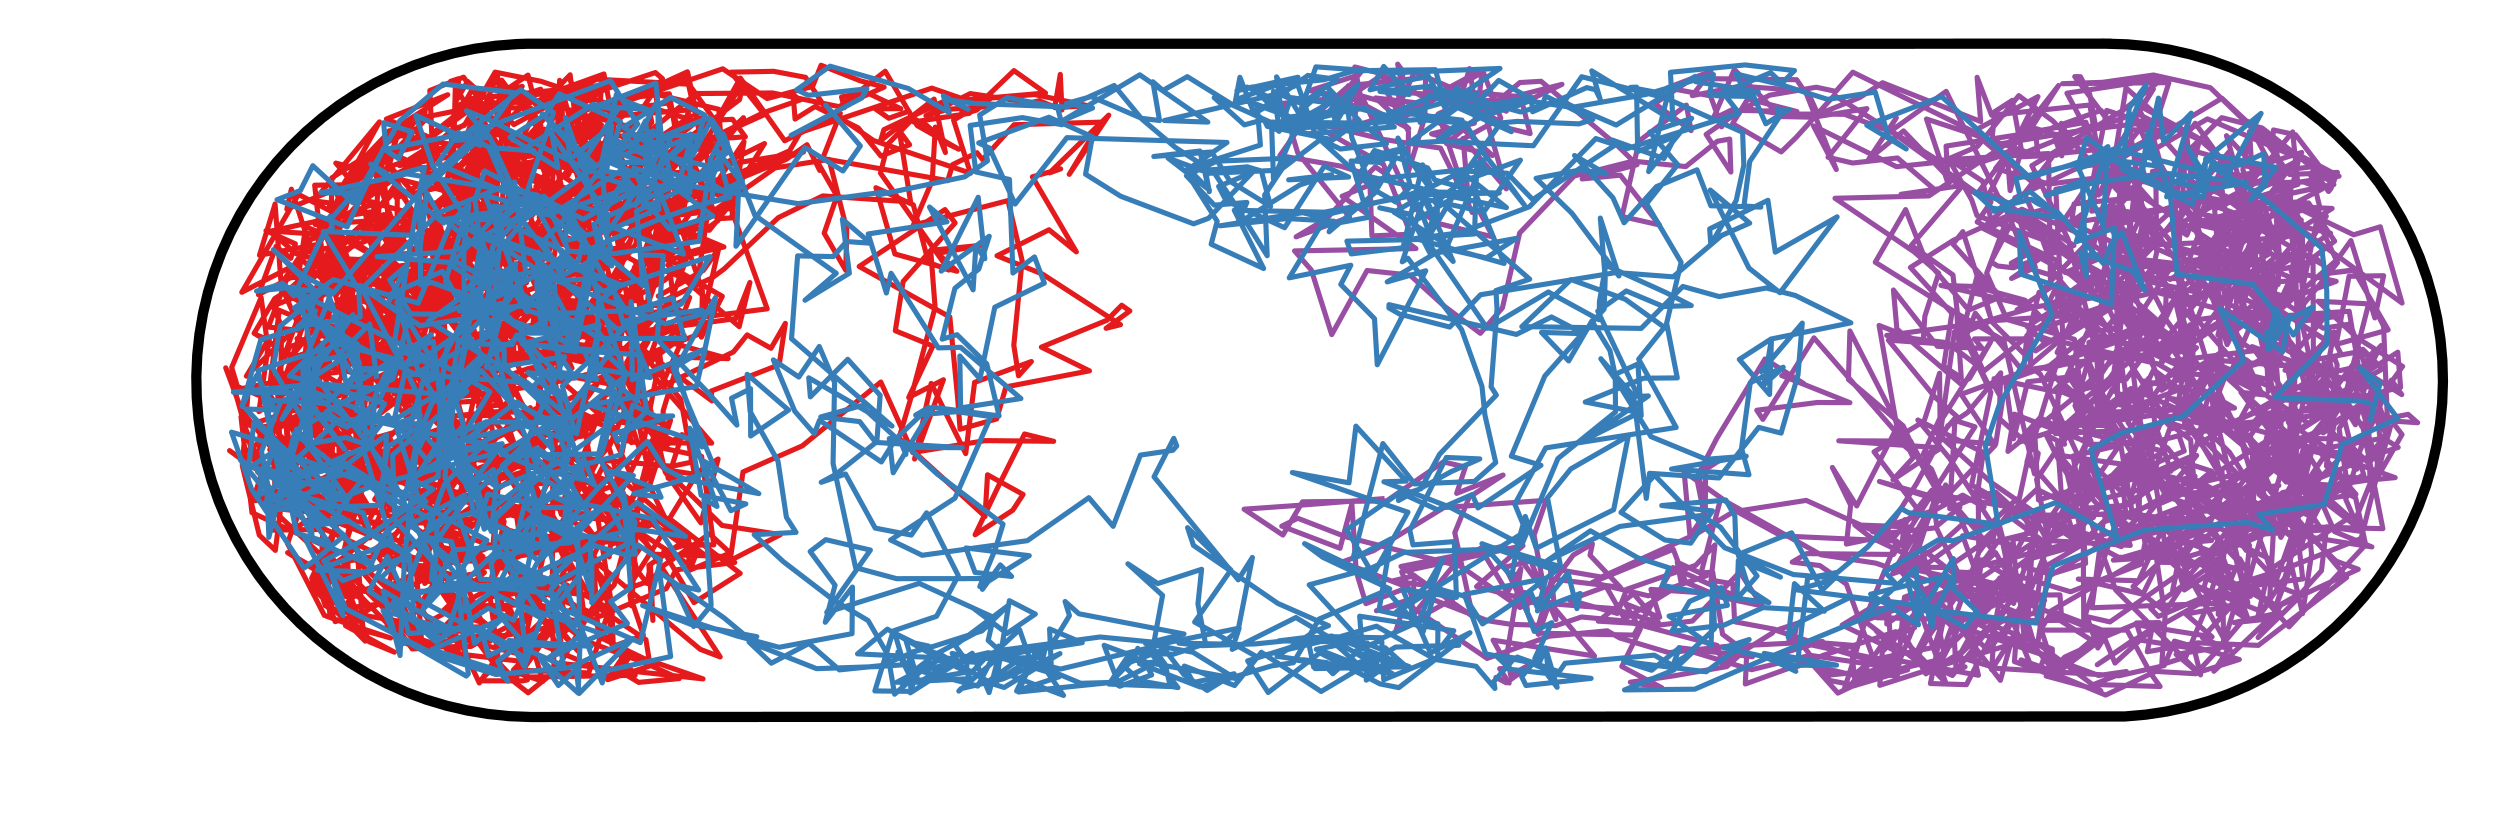 <?xml version="1.0" encoding="utf-8" standalone="no"?>
<!DOCTYPE svg PUBLIC "-//W3C//DTD SVG 1.1//EN"
  "http://www.w3.org/Graphics/SVG/1.1/DTD/svg11.dtd">
<!-- Created with matplotlib (http://matplotlib.org/) -->
<svg height="161pt" version="1.1" viewBox="0 0 487 161" width="487pt" xmlns="http://www.w3.org/2000/svg" xmlns:xlink="http://www.w3.org/1999/xlink">
 <defs>
  <style type="text/css">
*{stroke-linecap:butt;stroke-linejoin:round;}
  </style>
 </defs>
 <g id="figure_1">
  <g id="patch_1">
   <path d="
M0 161.857
L487.462 161.857
L487.462 0
L0 0
z
" style="fill:#ffffff;"/>
  </g>
  <g id="axes_1">
   <g id="line2d_1">
    <path clip-path="url(#pb0f9773547)" d="
M410.308 8.512
L102.784 8.52
L100.72 8.585
L96.603 8.91
L92.514 9.493
L88.471 10.332
L84.487 11.425
L80.581 12.766
L76.767 14.35
L73.06 16.172
L69.476 18.222
L66.027 20.495
L62.728 22.98
L59.593 25.668
L56.632 28.548
L53.859 31.608
L51.284 34.837
L48.917 38.222
L46.768 41.749
L44.846 45.404
L43.157 49.173
L41.709 53.041
L40.507 56.992
L39.556 61.011
L38.861 65.082
L38.422 69.189
L38.243 73.315
L38.325 77.444
L38.666 81.56
L39.265 85.647
L40.121 89.687
L41.229 93.666
L42.585 97.567
L44.185 101.374
L46.02 105.074
L48.085 108.651
L50.371 112.09
L52.87 115.379
L55.57 118.504
L58.461 121.453
L61.533 124.214
L64.772 126.777
L68.166 129.13
L71.701 131.265
L75.364 133.173
L79.139 134.847
L83.013 136.28
L86.969 137.466
L90.992 138.401
L95.065 139.081
L99.174 139.503
L103.301 139.666
L413.921 139.568
L418.035 139.211
L422.119 138.595
L426.156 137.724
L430.13 136.6
L434.026 135.228
L437.827 133.614
L441.52 131.764
L445.088 129.685
L448.519 127.385
L451.798 124.874
L454.912 122.162
L457.85 119.259
L460.599 116.176
L463.148 112.927
L465.488 109.524
L467.61 105.98
L469.503 102.31
L471.162 98.528
L472.58 94.649
L473.751 90.688
L474.67 86.662
L475.333 82.585
L475.739 78.475
L475.886 74.348
L475.772 70.219
L475.398 66.106
L474.767 62.025
L473.879 57.991
L472.74 54.021
L471.353 50.131
L469.724 46.336
L467.859 42.651
L465.766 39.091
L463.453 35.669
L460.929 32.4
L458.204 29.296
L455.29 26.37
L452.196 23.633
L448.937 21.097
L445.525 18.77
L441.973 16.663
L438.295 14.784
L434.506 13.139
L430.622 11.737
L426.657 10.582
L422.627 9.679
L418.548 9.031
L414.436 8.642
L410.308 8.512
L410.308 8.512" style="fill:none;stroke:#000000;stroke-linecap:square;stroke-width:2.0;"/>
   </g>
   <g id="line2d_2">
    <path clip-path="url(#pb0f9773547)" d="
M74.062 108.222
L77.978 102.789
L84.08 109.965
L86.957 115.096
L91.517 122.804
L89.673 125.143
L93.364 133.04
L96.985 127.721
L95.266 114.735
L80.548 122.761
L94.189 122.06
L88.981 109.243
L83.652 92.987
L72.807 88.014
L67.592 105.223
L68.084 118.371
L77.552 117.25
L75.74 118.265
L75.357 122.187
L79.344 125.444
L70.649 116.56
L64.592 108.512
L70.041 116.426
L56.029 107.658
L63.905 112.112
L64.215 119.289
L67.134 109.438
L77.13 107.581
L81.094 108.775
L85.324 102.902
L81.576 106.291
L72.551 107.469
L63.388 103.13
L52.45 103.275
L54.878 95.901
L56.915 88.879
L66.599 73.36
L65.207 64.35
L68.635 65.567
L78.619 62.881
L89.134 59.846
L90.239 57.079
L92.822 65.926
L92.159 74.282
L92.783 71.082
L96.672 76.659
L104.299 72.002
L120.205 75.085
L133.288 65.391
L129.248 74.284
L128.474 68.731
L127.811 73.51
L125.247 86.891
L120.164 97.661
L117.597 90.555
L115.451 94.789
L119.18 118.056
L119.461 125.869
L115.332 120.499
L103.026 111.16
L95.269 110.39
L85.265 103.656
L78.839 90.587
L89.588 82.191
L81.574 84.999
L76.785 86.465
L65.207 81.805
L52.548 87.609
L57.92 89.934
L55.819 87.374
L56.838 88.642
L54.43 75.657
L64.727 66.627
L74.091 52.298
L64.417 68.505
L52.99 83.734
L53.765 98.564
L51.035 95.972
L54.841 101.197
L46.947 81.195
L49.081 99.867
L64.936 107.122
L61.422 114.363
L65.161 109.859
L69.549 106.529
L70.809 124.005
L71.149 124.894
L60.269 113.848
L72.185 104.352
L60.376 99.629
L57.779 93.393
L60.517 98.511
L62.695 100.231
L74.061 99.744
L84.703 97.666
L91.609 88.058
L94.305 88.179
L83.086 88.343
L66.985 95.374
L72.288 99.527
L68.084 92.48
L91.835 102.03
L71.687 101.681
L75.479 94.85
L81.051 87.403
L82.648 90.496
L84.52 94.676
L83.138 101.219
L89.061 99.093
L77.881 93.762
L88.011 91.282
L82.666 110.634
L90.635 107.523
L82.736 113.652
L83.299 111.379
L90.074 121.096
L87.742 124.8
L98.406 123.786
L112.685 121.177
L107.057 123.212
L101.311 131.249
L105.743 132.731
L104.193 127.518
L107.231 120.962
L112.59 126.824
L100.375 111.701
L106.027 120.479
L93.452 132.62
L101.845 132.624
L102.735 132.449
L102.387 131.896
L123.724 131.556
L119.016 125.209
L118.69 118.329
L114.202 105.117
L103.39 106.634
L107.559 98.798
L118.098 101.022
L124.516 107.044
L123.27 108.835
L113.195 94.618
L105.684 108.909
L100.515 132.648
L92.287 123.983
L96.975 130.315
L102.884 134.954
L109.927 129.305
L136.946 132.248
L123.212 127.498
L118.368 132.408
L126.646 129.705
L125.828 124.609
L116.102 118.108
L105.311 99.978
L100.433 99.146
L101.291 105.013
L102.308 85.048
L92.477 73.108
L85.376 75.04
L95.274 67.46
L99.222 69.93
L102.884 69.23
L94.012 67.538
L96.906 77.899
L89.225 78.346
L93.505 95.061
L109.477 103.574
L118.233 113.601
L107.969 131.277
L107.52 118.593
L102.413 116.91
L113.302 110.483
L107.16 99.537
L96.623 98.181
L87.882 95.556
L104.792 107.199
L117.343 105.24
L110.485 100.911
L121.125 101.077
L124.038 111.162
L122.71 104.95
L112.816 93.696
L118.804 86.742
L121.752 79.834
L120.303 62.195
L119.368 72.317
L115.744 74.192
L123.287 71.845
L115.692 70.915
L115.701 67.035
L122.269 60.093
L118.304 76.84
L113.517 79.664
L103.659 89.293
L96.133 93.453
L91.453 91.23
L88.191 93.127
L100.156 99.592
L111.907 108.889
L117.215 110.332
L112.039 103.709
L92.907 109.532
L90.288 102.373
L97.422 101.255
L100.703 95.644
L90.335 103.813
L89.742 106.334
L74.369 115.363
L78.823 115.021
L72.655 107.239
L78.834 102.624
L75.674 113.939
L79.27 113.168
L75.337 116.256
L67.308 121.886
L76.828 127.041
L71.912 125.011
L67.665 114.756
L67.381 114.731
L80.792 116.444
L87.385 127.151
L101.775 128.865
L98.994 117.77
L101.144 122.58
L110.173 107.937
L117.674 93.322
L116.638 100.23
L113.391 79.959
L111.432 85.115
L105.705 96.008
L103.4 97.599
L106.144 100.834
L113.256 115.806
L107.113 115.028
L98.117 124.221
L88.535 116.67
L79.027 92.087
L61.642 81.682
L45.431 74.949
L50.214 91.967
L50.735 83.109
L63.996 82.66
L56.012 105.889
L63.181 119.87
L67.254 121.358
L76.088 124.275
L69.526 122.434
L68.016 114.221
L62.688 108.593
L62.963 100.395
L59.02 94.635
L68.005 101.5
L80.796 102.71
L89.443 108.939
L99.017 109.513
L104.92 115.167
L106.292 99.542
L101.755 91.108
L95.616 73.092
L99.423 83.626
L116.267 74.909
L111.323 81.649
L109.816 94.117
L118.839 93.742
L114.249 92.214
L111.395 90.55
L107.094 69.241
L84.334 68.319
L94.245 79.569
L102.064 89.031
L105.375 78.692
L103.349 86.061
L93.805 88.356
L116.398 81.918
L99.93 74.048
L96.31 67.484
L94.818 77.016
L99.994 69.758
L100.638 54.312
L93.211 54.105
L99.078 58.809
L102.99 68.033
L114.443 70.746
L130.201 43.604
L141.016 48.108
L130.243 50.561
L131.48 60.912
L130.257 58.874
L125.26 64.361
L117.167 72.277
L106.801 74.783
L104.748 69.475
L110.863 63.974
L125.777 69.585
L132.611 77.793
L135.37 92.933
L130.409 101.021
L144.19 111.699
L135.195 117.387
L129.305 107.42
L133.218 106.237
L139.051 106.137
L136.665 88.899
L120.119 85.411
L118.24 82.174
L124.446 95.934
L127.314 85.157
L122.381 74.803
L118.1 67.215
L119.973 80.631
L131.15 85.837
L134.584 84.6
L134.654 90.043
L130.905 90.825
L113.429 89.285
L117.703 77.796
L118.581 83.198
L108.112 79.581
L90.893 88.186
L99.899 76.946
L91.911 72.919
L87.504 65.459
L96.395 67.43
L100.18 76.153
L86.556 68.169
L79.243 64.232
L80.135 74.677
L78.577 72.528
L91.156 66.524
L93.334 53.143
L103.551 43.307
L103.3 40.141
L90.258 49.014
L83.92 58.338
L79.691 56.17
L87.41 56.407
L88.856 50.837
L88.379 39.515
L93.428 41.078
L94.712 44.623
L106.509 35.148
L104.474 40.538
L106.344 38.736
L105.126 42.829
L100.473 49.664
L95.255 35.747
L82.426 46.331
L76.037 32.43
L92.328 26.634
L94.725 21.009
L103.362 21.028
L105.378 24.513
L100.54 29.383
L105.735 18.703
L117.646 14.413
L119.987 26.952
L112.767 29.736
L101.216 32.001
L87.069 38.35
L77.267 45.453
L73.058 46.224
L64.691 49.647
L65.867 54.29
L70.363 50.575
L58.916 50
L57.239 53.457
L62.751 60.735
L61.11 61.94
L60.224 55.988
L54.246 72.345
L60.764 75.422
L61.661 73.835
L64.529 78.631
L64.37 90.912
L54.107 89.341
L64.577 98.787
L67.102 101.7
L72.43 90.026
L81.127 94.753
L80.022 89.197
L78.854 78.055
L88.806 73.376
L82.988 70.241
L85.358 57.448
L84.948 55.734
L84.948 55.734
L84.948 55.734
L86.304 61.308
L74.819 63.048
L90.206 56.837
L88.738 52.066
L80.711 61.466
L87.686 56.56
L95.161 30.404
L100.999 39.481
L107.886 22.612
L115.128 24.679
L107.486 26.228
L112.439 20.967
L120.339 15.681
L102.316 20.245
L98.731 17.305
L99.054 17.171
L102.846 14.63
L104.324 20.359
L107.509 19.588
L99.172 19.995
L97.93 38.187
L97.54 51.353
L95.639 55.811
L92.117 56.75
L95.421 61.063
L97.204 68.022
L102.171 57.983
L113.872 60.697
L118.103 54.846
L114.133 46.962
L126.48 40.269
L127.323 36.43
L125.505 34.468
L111.451 37.081
L105.165 50.851
L107.918 68.88
L115.743 63.992
L113.218 69.218
L121.576 72.413
L127.544 55.436
L132.83 39.538
L127.049 53.787
L107.308 57.771
L115.503 55.954
L110.508 49.784
L100.729 55.721
L87.194 53.061
L90.024 47.317
L86.196 35.619
L93.248 28.437
L95.672 31.214
L95.227 38.58
L92.104 33.403
L90.616 43.83
L101.452 54.611
L92.781 59.191
L118.787 64.863
L119.547 54.328
L114.122 62.361
L119.196 64.751
L112.71 41.547
L122.354 43.482
L133.653 44.778
L137.124 42.42
L150.96 32.713
L161.5 31.049
L164.946 44.642
L164.758 52.654
L160.549 45.422
L163.035 38.189
L159.513 32.029
L159.678 33.194
L157.201 28.192
L153.116 31.066
L130.391 40.427
L114.936 42.469
L138.175 44.858
L143.061 38.791
L130.161 35.301
L130.335 49.847
L129.765 41.59
L135.075 32.39
L144.826 22.925
L136.853 33.38
L130.208 36.334
L119.652 43.28
L135.622 41.495
L144.924 27.591
L142.524 42.447
L139.753 42.601
L148.924 27.972
L140.241 32.263
L156.504 29.62
L138.757 35.328
L135.847 55.154
L128.241 52.26
L126.727 52.276
L125.787 63.003
L127.738 50.376
L122.758 57.625
L119.437 59.561
L109.186 59.316
L116.583 51.534
L112.928 36.757
L99.779 39.704
L118.835 40.706
L117.034 39.613
L102.987 33.577
L88.644 27.062
L95.566 39.832
L90.152 49.238
L86.998 56.198
L94.79 61.8
L100.878 66.75
L108.812 66.269
L108.992 57.425
L102.116 49.722
L96.567 58.239
L115.221 61.232
L106.269 55.512
L117.578 50.742
L100.678 63.036
L101.424 68.191
L109.925 66.311
L111.157 66.858
L119.084 68.043
L120.983 74.855
L122.285 70.204
L127.823 85.524
L119.987 76.508
L125.284 82.901
L104.277 79.646
L114.65 84.758
L98.949 87.274
L102.203 91.366
L101.483 86.513
L89.783 95.371
L94.417 77.543
L85.254 65.676
L90.739 50.101
L96.916 30.95
L106.083 40.758
L105.912 48.722
L103.75 63.535
L107.401 62.768
L123.633 63.058
L122.34 59.019
L120.623 49.247
L123.774 50.922
L125.245 60.494
L138.783 54.084
L141.054 52.397
L151.603 42.406
L160.278 38.161
L177.383 39.332
L175.182 25.444
L177.185 28.195
L171.614 30.403
L167.186 24.908
L158.799 20.741
L154.88 23.19
L154.507 18.494
L155.913 19.455
L148.721 21.964
L137.347 27.508
L144.837 16.007
L144.055 19.418
L128.533 31.075
L123.503 38.063
L125.277 40.436
L106.739 27.608
L97.737 15.627
L94.946 35.774
L99.261 22.933
L97.503 24.77
L105.319 17.373
L97.131 20.099
L101.387 18.038
L95.173 18.988
L100.103 24.27
L116.219 15.434
L134.209 16.4
L139.444 23.746
L144.218 15.211
L152.857 27.423
L163.698 22.097
L160.255 30.883
L184.624 35.19
L185.568 32.07
L190.328 29.75
L191.405 31.097
L197.556 24.294
L214.399 23.797
L208.289 33.96
L215.982 22.433
L204.45 33.674
L206.607 32.9
L201.114 34.446
L209.671 49.057
L204.355 44.756
L194.223 49.828
L203.054 53.381
L218.265 63.25
L215.472 63.95
L220.092 60.58
L218.509 59.462
L215.625 62.385
L202.86 67.622
L212.224 72.239
L195.957 75.365
L194.148 81.609
L187.026 83.614
L186.533 77.313
L185.028 61.753
L167.371 51.907
L184.079 40.826
L186.055 43.421
L175.935 54.829
L174.408 64.427
L181.728 67.406
L177.017 77.432
L183.777 73.978
L178.163 89.423
L181.398 74.693
L188.12 88.361
L189.85 74.487
L200.911 70.428
L198.412 73.201
L197.49 67.266
L199.108 50.755
L196.35 39.076
L177.92 43.865
L181.6 35.191
L182.203 24.762
L184.165 29.703
L181.959 19.31
L171.55 27.383
L172.18 25.262
L185.07 19.166
L187.114 19.678
L187.448 22.278
L190.258 21.441
L192.923 19.222
L185.76 23.392
L189.047 33.735
L170.172 27.378
L160.714 20.921
L156.916 15.063
L150.704 13.891
L142.368 14.063
L148.943 22.311
L140.372 26.166
L140.013 21.289
L127.769 18.345
L129.015 29.045
L136.714 22.893
L133.144 25.106
L127.474 35.693
L123.407 42.994
L122.163 33.302
L118.709 25.518
L118.797 28.823
L105.28 31.371
L124.564 44.346
L139.654 31.767
L137.984 32.293
L137.165 27.806
L122.583 27.654
L126.968 23.869
L126.372 20.766
L135.394 23.605
L142.695 23.239
L145.191 26.648
L135.934 27.322
L128.764 35.518
L135.48 18.325
L122.773 28.694
L112.528 33.412
L119.806 45.932
L126.057 45.482
L127.191 43.946
L134.624 34.478
L128.592 44.811
L132 46.797
L123.564 52.109
L125.412 65.718
L133.698 61.287
L128.229 57.679
L137.028 52.66
L139.995 48.453
L136.174 65.07
L122.074 70.558
L125.831 89.493
L132.854 84.661
L130.146 93.141
L130.119 91.583
L135.213 92.367
L139.888 89.427
L136.532 101.856
L129.575 91.929
L126.434 78.53
L128.301 89.234
L128.922 89.469
L116.672 105.155
L114.978 104.936
L117.899 102.788
L126.042 113.668
L126.706 110.136
L127.182 120.856
L126.396 110.128
L132.868 105.71
L137.134 107.996
L119.562 95.005
L122.679 93.554
L109.492 98.075
L93.499 101.581
L114.023 107.76
L136.394 126.481
L140.292 127.967
L125.77 105.744
L116.608 96.373
L120.472 97.768
L114.239 111.29
L115.684 110.032
L116.552 124.002
L127.876 129.45
L119.865 125.775
L125.321 123.734
L122.714 115.927
L123.021 118.019
L124.255 98.822
L121.131 103.856
L119.497 96.565
L124.611 71.017
L127 70.305
L132.326 63.397
L134.344 57.947
L105.366 71.812
L98.112 57.649
L96.563 64.193
L99.296 64.88
L121.653 71.429
L109.293 68.672
L108.099 67.477
L90.314 75.09
L89.835 74.697
L84.577 79.384
L77.957 71.121
L73.976 63.966
L73.46 53.862
L73.786 41.021
L63.157 42.777
L52.639 45.043
L57.713 49.431
L66.814 47.791
L62.989 51.716
L61.3 36.077
L68.585 35.991
L76.262 26.111
L90.779 28.615
L100.945 31.425
L102.004 36.202
L96.629 48.953
L102.584 55.051
L92.667 50.445
L96.102 40.447
L89.2 34.506
L96.717 48.852
L95.907 40.013
L82.866 39.871
L89.476 38.66
L100.459 52.06
L109.106 56.192
L122.062 54.798
L123.301 53.775
L117.374 53.949
L113.415 37.844
L110.331 26.367
L107.048 33.228
L120.3 28.867
L100.728 30.658
L97.027 47.273
L85.454 41.596
L83.958 58.878
L86.924 69.458
L77.393 70.359
L68.719 62.825
L73.879 64.713
L75.198 49.2
L78.293 56.323
L78.305 52.697
L83.88 55.888
L80.802 53.536
L92.232 68.689
L86.914 73.028
L87.047 72.844
L73.901 67.112
L71.319 76.922
L69.477 90.914
L68.725 92.159
L84.061 76.98
L76.751 76.725
L80.344 69.15
L76.052 65.183
L81.781 60.602
L75.858 63.096
L77.299 63.83
L76.5 61.24
L75.204 62.148
L81.648 53.239
L85.516 62.528
L88.02 55.885
L94.788 44.468
L96.755 32.352
L90.209 38.762
L99.507 33.898
L102.772 32.921
L103.818 41.799
L93.15 40.962
L85.303 50.044
L92.881 35.28
L94.434 21.496
L88.774 20.629
L94.284 18.78
L91.08 15.851
L88.755 19.823
L86.831 38.057
L81.457 26.447
L66.38 37.583
L68.552 35.305
L73.471 28.416
L81.427 32.295
L88.987 36.887
L95.023 24.995
L98.195 30.061
L107.889 29.07
L93.585 25.362
L89.25 17.7
L89.307 15.34
L87.775 15.841
L88.717 16.233
L88.32 31.47
L100.575 43.896
L88.685 46.182
L95.202 52.14
L84.383 45.318
L82.224 35.563
L84.241 30.436
L71.422 36.654
L72.254 36.866
L76.009 35.093
L87.501 28.381
L75.271 23.183
L87.216 18.455
L78.912 23.759
L77.133 26.978
L80.29 24.873
L75.76 25.497
L91.621 30.988
L100.395 33.403
L114.972 40.809
L111.241 51.66
L110.399 49.449
L121.887 48.17
L115.716 41.341
L120.07 59.565
L115.826 60.213
L104.658 51.352
L106.508 40.767
L98.425 42.209
L93.603 36.306
L92.071 34.943
L85.844 39.666
L80.803 53.423
L95.682 42.771
L97.183 49.558
L91.34 45.847
L100.798 41.57
L93.298 25.146
L108.478 27.793
L109.014 15.66
L112.099 27.248
L117.841 20.751
L123.088 27.187
L112.161 23.821
L111.062 14.574
L108.163 17.561
L90.94 19.294
L91.996 17.399
L99.874 17.275
L101.724 16.82
L95.221 27.025
L89.045 33.202
L89.322 37.851
L65.414 31.772
L78.203 46.784
L74.113 55.727
L84.151 50.683
L93.114 48.253
L105.289 46.406
L98.333 55.253
L107.338 42.33
L104.4 36.318
L115.082 22.33
L111.413 27.775
L114.525 17.559
L117.111 17.053
L116.067 35.176
L110.642 51.463
L114.234 55.733
L123.671 58.591
L132.163 38.998
L128.564 29.213
L121.373 26.803
L129.041 15.308
L127.664 14.137
L115.036 18.337
L117.757 34.433
L135.205 33.421
L134.925 37.716
L153.805 29.381
L155.891 25.801
L181.52 17.166
L191.958 20.785
L184.775 21.283
L180.376 22.533
L189.01 18.231
L200.805 19.993
L202.438 19.62
L206.866 21.422
L206.544 14.502
L205.454 20.956
L211.988 20.611
L201.514 18.415
L187.704 19.511
L203.662 18.116
L197.515 13.753
L188.831 22.077
L177.997 23.762
L177.071 21.654
L173.134 23.038
L170.507 21.196
L175.467 21.162
L168.655 17.952
L163.933 18.883
L164.455 20.983
L150.483 18.109
L135.011 18.225
L134.467 21.38
L116.187 22.919
L123.126 24.83
L103.214 29.256
L107.032 25.815
L117.057 32.288
L98.657 32.503
L91.963 23.305
L77.828 32.253
L90.475 30.074
L96.885 14.675
L98.076 22.548
L96.699 38.301
L95.033 49.28
L106.885 50.49
L108.818 51.088
L97.615 54.383
L101.574 46.773
L96.388 49.797
L90.963 58.553
L84.535 52.26
L90.758 48.939
L74.064 58.135
L73.794 62.84
L90.991 67.97
L91.07 73.153
L84.905 66.238
L84.634 77.324
L93.39 74.124
L95.982 68.109
L94.714 73.702
L77.298 77.631
L82.697 75.372
L86.411 81.083
L96.538 89.463
L93.973 67.133
L83.97 55.128
L72.568 64.762
L70.601 51.072
L65.238 57.136
L69.192 70.149
L59.655 62.814
L59.151 54.363
L59.999 52.292
L50.349 57.406
L53.779 48.003
L56.64 50.318
L57.54 47.502
L51.815 44.943
L66.247 45.925
L69.61 56.178
L70.327 52.83
L75.491 47.373
L87.077 57.894
L83.117 58.033
L78.142 54.491
L78.534 60.334
L73.936 62.353
L71.308 71.025
L71.926 62.012
L67.207 55.637
L68.019 66.672
L60.169 61.537
L58.586 78.156
L55.511 78.681
L56.508 95.521
L62.843 93.912
L54.217 84.437
L54.482 81.944
L60.462 82.212
L64.722 78.421
L62.629 71.042
L86.134 77.138
L89.647 86.733
L86.433 77.506
L72.994 97.273
L87.453 103.926
L94.081 108.409
L86.17 106.624
L83.33 99.492
L88.144 101.308
L101.733 91.963
L88.539 96.06
L66.879 86.262
L63.562 79.426
L53.879 83.365
L71.187 73.073
L68.053 62.246
L77.129 61.791
L83.106 59.979
L74.352 66.973
L76.034 70.904
L68.15 68.614
L64.176 71.748
L64.104 54.535
L65.722 57.2
L59.031 50.786
L47.106 56.934
L58.132 37.867
L64.536 41.189
L64.636 34.646
L79.45 25.246
L82.798 21.519
L82.741 22.825
L114.765 16.36
L110.763 24.073
L110.029 24.815
L106.299 19.771
L114.757 22.762
L133.907 13.992
L134.003 14.316
L136.748 27.142
L137.088 27.624
L132.333 29.713
L136.767 28.93
L136.31 26.021
L133.755 14.912
L119.254 20.481
L105.373 15.834
L96.446 14.054
L90.441 24.43
L88.154 25.202
L80.82 31.864
L87.629 38.414
L95.803 28.944
L94.89 27.971
L89.444 36.217
L100.448 50.284
L109.081 40.539
L105.013 31.081
L124.267 37.21
L105.616 36.397
L108.641 39.407
L110.03 38.364
L120.213 34.956
L129.371 50.562
L139.866 42.973
L130.148 20.051
L123.255 21.068
L120.474 23.294
L124.131 17.774
L113.829 21.601
L107.151 27.003
L111.202 44.002
L106.946 43.493
L108.363 26.268
L118.802 25.879
L121.445 19.124
L130.381 18.268
L132.979 33.855
L135.223 31.379
L126.021 32.107
L127.171 32.18
L121.741 41.383
L115.17 36.74
L108.309 37.158
L93.573 41.275
L86.533 53.574
L83.218 55.846
L62.346 43.931
L61.553 51.547
L56.765 36.857
L55.877 40.742
L66.549 36.413
L69.87 31.135
L73.923 23.75
L61.163 39.133
L66.686 39.86
L83.483 22.686
L75.454 26.034
L70.942 30.774
L67.756 35.189
L63.567 50.226
L66.229 53.069
L88.07 50.682
L86.65 54.968
L83.918 47.172
L93.356 54.132
L95.899 47.772
L91.916 36.05
L86.45 38.615
L89.026 48.139
L93.18 53.464
L104.165 60.333
L100.479 64.508
L92.436 52.868
L92.632 57.549
L94.502 58.114
L115.126 62.291
L124.318 58.082
L120.04 50.389
L104.988 39.692
L112.903 30.493
L121.105 39.821
L126.979 39.641
L120.662 50.332
L99.188 57.822
L77.783 63.356
L86.489 82.167
L82.786 89.036
L83.746 99.85
L76.747 99.719
L78.35 101.108
L68.96 98.769
L64.848 90.973
L73.626 86.143
L75.569 84.769
L81.517 94.752
L82.544 86.592
L70.5 88.866
L61.541 90.331
L77.547 91.971
L72.946 88.16
L73.237 93.651
L80.463 94.092
L79.34 85.417
L80.805 79.548
L102.922 71.79
L114.288 69.465
L115.316 67.771
L123.102 46.065
L124.65 42.655
L123.88 47.527
L120.14 52.517
L113.002 65.337
L108.606 62.57
L90.407 65.511
L74.242 77.49
L81.267 66.546
L78.248 60.901
L61.623 51.679
L68.428 58.828
L69.275 53.482
L59.868 59.46
L64.835 54.055
L86.85 57.689
L67.646 51.023
L71.136 50.294
L81.262 49.179
L74.174 42.895
L61.404 43.738
L73.187 39.631
L81.408 41.903
L78.496 42.148
L85.32 56.626
L110.336 60.006
L105.647 73.16
L104.324 82.957
L97.762 72.169
L102.454 74.647
L96.926 62.719
L99.092 72.585
L111.078 81.436
L115.081 75.4
L101.838 88.738
L97.064 89.697
L79.54 96.643
L62.342 87.332
L58.779 74.016
L72.275 82.531
L72.322 73.021
L67.387 80.457
L57.845 83.507
L54.645 77.566
L54.849 63.55
L53.165 59.604
L57.533 57.88
L59.551 44.163
L67.236 47.36
L64.192 40.097
L66.487 41.489
L64.451 47.012
L67.899 41.825
L75.591 33.105
L78.039 23.916
L74.748 34.917
L72.948 33.43
L77.316 45.417
L77.427 35.35
L68.683 47.955
L59.175 55.614
L65.653 70.204
L71.206 68.477
L71.868 59.569
L73.125 59.673
L66.465 56.801
L70.043 55.928
L60.326 50.955
L68.017 51.08
L58.123 58.639
L55.506 57.095
L71.355 42.999
L83.202 53.842
L80.507 54.022
L82.979 45.978
L85.717 54.231
L101.088 60.697
L92.631 59.379
L91.582 63.665
L86.689 81.296
L69.576 75.943
L48.521 82.788
L62.612 89.779
L75.193 89.831
L81.974 82.783
L86.475 66.579
L91.128 67.055
L87.078 65.633
L76.528 52.023
L67.945 46.476
L74.481 45.799
L76.203 48.533
L59.972 59.001
L59.741 62.496
L62.976 65.309
L56.447 67.549
L51.642 78.012
L53.266 85.19
L61.882 97.181
L70.818 92.775
L62.945 94.119
L67.227 86.725
L62.801 102.558
L63.365 117.992
L61.515 112.463
L70.373 114.909
L66.274 118.668
L61.101 110.081
L65.295 121.095
L70.214 119.562
L83.249 112.469
L78.803 107.924
L94.358 121.379
L86.388 118.905
L94.361 111.511
L85 112.895
L80.118 120.36
L72.883 114.235
L67.412 116.239
L64.284 109.759
L53.34 99.519
L57.28 95.568
L59.548 93.943
L48.946 97.578
L59.719 96.701
L58.712 86.203
L68.346 86.672
L81.478 82.877
L82.967 88.982
L94.53 86.133
L86.911 84.778
L79.353 85.005
L76.655 90.511
L62.816 99.145
L59.855 102.412
L61.832 97.799
L60.09 90.662
L63.36 95.605
L83.314 91.013
L90.778 84.593
L92.718 75.626
L97.368 64.008
L105.499 69.151
L93.893 71.714
L78.064 76.375
L79.259 76.187
L83.911 60.839
L93.182 60.702
L98.711 48.921
L106.213 64.241
L97.693 63.884
L90.371 68.832
L84.096 63.798
L89.973 60.33
L78.808 58.207
L76.875 58.344
L74.762 41.804
L72.368 52.413
L55.921 54.192
L52.256 63.712
L58.65 64.408
L54.679 55.519
L60.664 46.523
L65.634 45.633
L63.896 53.13
L77.305 48.872
L80.84 41.968
L66.931 56.79
L66.589 58.755
L72.725 63.131
L78.004 65.846
L80.359 66.416
L75.927 58.21
L73.832 56.151
L86.014 56.404
L101.768 52.393
L104.793 45.935
L106.529 49.923
L109.141 43.711
L105.989 60.021
L110.447 58.811
L93.552 62.673
L83.839 61.451
L78.514 75.54
L77.264 78.457
L91.005 77.079
L105.565 75.022
L107.796 72.862
L123.015 86.232
L119.829 72.616
L124.81 88.235
L130.619 81.871
L126.522 94.663
L130.188 102.187
L122.285 114.64
L126.904 113.044
L129.347 110.111
L138.231 103.993
L142.235 107.716
L134.388 111.059
L135.572 108.006
L129.332 103.489
L115.015 94.93
L125.584 104.34
L134.208 109.992
L134.148 104.742
L116.531 89.445
L111.876 95.065
L113.62 97.903
L124.802 98.397
L125.649 93.182
L120.871 100.964
L126.051 100.824
L123.707 103.904
L118.909 106.148
L119.525 104.643
L100.43 104.432
L95.432 114.036
L98.207 101.597
L95.424 102.878
L89.718 95.587
L93.571 99.839
L94.484 99.061
L104.148 101.469
L101.026 108.467
L93.155 110.845
L86.739 96.543
L108.848 102.98
L104.051 94.234
L110.603 94.078
L109.412 99.718
L119.971 96.387
L118.667 108.474
L111.49 98.559
L117.299 95.202
L104.974 89.977
L109.892 90.597
L93.302 89.603
L83.551 81.016
L78.892 89.581
L72.047 104.777
L68.204 95.779
L69.754 93.436
L60.712 112.641
L63.836 118.308
L67.957 119.416
L89.994 123.009
L88.395 120.591
L89.292 126.941
L80.891 124.203
L78.38 117.277
L67.069 107.067
L68.506 100.52
L53.69 99.082
L59.492 96.943
L58.532 86.826
L61.208 90.493
L57.111 103.151
L69.327 95.35
L66.18 94.907
L70.291 83.727
L73.273 83.144
L68.813 92.405
L57.586 81.102
L70.335 79.87
L72.654 83.191
L56.991 74.711
L67.701 88.319
L75.48 94.696
L65.586 81.91
L71.863 74.632
L71.504 72.903
L61.105 78.376
L57.14 92.635
L47.022 79.869
L43.971 71.657
L45.562 74.889
L48.325 76.34
L47.201 90.733
L50.512 104.242
L53.635 107.211
L54.909 97.126
L68.025 90.656
L63.607 109.832
L67.685 111.524
L74.941 118.687
L80.302 126.413
L86.104 126.001
L91.72 125.939
L101.974 120.362
L98.359 107.219
L86.367 102.994
L87.88 94.706
L72.97 103.974
L81.314 106.39
L85.335 99.274
L93.281 86.592
L82.211 78.338
L86.558 71.128
L80.739 73.817
L67.347 66.473
L68.176 56.967
L70.167 70.292
L83.127 86.048
L82.806 92.749
L91.908 83.669
L86.194 80.636
L83.129 78.238
L87.514 85.281
L83.592 71.525
L79.031 56.713
L86.667 55.537
L88.388 60.161
L77.315 60.014
L85.862 44.304
L86.876 70.791
L93.126 78.117
L99.383 82.548
L86.703 95.851
L87.788 91.969
L62.235 84.106
L64.961 77.58
L75.861 72.39
L82.837 81.013
L96.506 80.941
L93.202 79.275
L97.617 78.879
L108.278 83.502
L116.264 80.947
L106.806 89.099
L125.261 75.885
L117.701 80.698
L142.87 68.56
L145.545 65.236
L150.188 67.845
L152.987 62.995
L151.782 71.057
L138.563 76.17
L138.682 78.095
L123.952 67.141
L124.078 73.243
L124.188 70.169
L126.245 66.544
L111.127 47.932
L107.725 47.22
L111.821 43.462
L126.399 46.703
L124.258 52.449
L126.786 50.778
L128.088 43.314
L138.795 47.844
L134.203 49.136
L125.612 72.099
L121.545 79.956
L128.974 82.488
L129.365 86.281
L138.64 86.31
L126.557 72.35
L126.253 72.509
L117.759 55.858
L113.306 49.862
L109.239 55.745
L102.311 40.136
L108.889 35.614
L109.159 26.433
L110.706 34.098
L115.396 23.081
L117.159 24.314
L116.249 26.535
L116.794 31.711
L127.24 24.938
L128.546 36.841
L111.786 36.525
L100.041 43.334
L109.596 64.256
L124.878 69.192
L118.16 76.354
L130.417 60.344
L127.186 60.888
L111.339 58.564
L108.095 74.236
L108.197 93.123
L111.432 83.058
L102.58 81.47
L112.748 78.468
L107.703 86.429
L107.604 113.055
L105.83 113.259
L94.82 116.438
L101.027 115.281
L96.274 114.92
L109.93 123.062
L112.532 121.36
L113.822 120.168
L112.76 112.151
L98.011 116.158
L95.475 124.912
L94.116 124.718
L94.317 123.729
L81.571 125.857
L77.958 121.546
L101.088 127.386
L111.239 118.729
L100.022 130.493
L114.697 131.085
L118.684 118.574
L108.908 113.133
L110.943 109.325
L107.589 110.774
L110.233 120.274
L103.307 117.8
L92.33 118.038
L75.516 108.704
L94.472 109.386
L120.778 105.134
L126.594 102.355
L109.335 100.196
L103.3 79.414
L98.084 83.871
L90.051 91.771
L100.998 99.726
L89.471 101.364
L89.067 98.999
L93.552 81.19
L92.734 73.931
L86.611 75.865
L81.556 73.666
L87.086 85.829
L84.183 103.222
L82.044 103.778
L98.052 101.106
L95.524 98.501
L89.757 91.972
L97.155 90.695
L108.854 91.335
L112.989 96.878
L110.714 99.133
L109.339 87.541
L115.349 91.809
L118.284 85.949
L122.9 101.68
L119.636 113.944
L113.02 121.163
L104.984 119.307
L109.606 127.543
L108.637 120.811
L113.962 124.794
L125.543 129.097
L132.32 132.187
L124.425 132.929
L119.984 130.286
L121.453 127.839
L118.334 132.295
L116.303 130.116
L99.133 122.913
L98.879 118.691
L90.273 118.208
L84.565 124.172
L97.501 114.643
L81.022 109.976
L82.148 125.302
L78.08 120.26
L70.867 111.739
L75.442 109.614
L82.542 110.25
L94.239 107.087
L102.941 102.179
L101.245 96.399
L92.892 82.313
L96.652 76.103
L86.617 70.099
L96.653 67.884
L102.417 80.313
L96.701 80.214
L87.995 81.067
L78.531 73.29
L71.28 66.149
L74.585 71.275
L69.528 69.97
L68.527 55.425
L78.883 47.554
L75.376 42.179
L84.197 45.188
L85.421 63.204
L88.113 68.325
L93.823 70.586
L100.411 69.412
L91.453 60.3
L88.264 59.793
L84.842 41.251
L94.368 47.218
L84.767 59.996
L89.594 59.498
L77.13 53.749
L79.223 57.975
L79.04 53.377
L68.086 56.391
L59.7 65.795
L56.538 69.806
L76.391 63.204
L79.121 63.765
L64.433 52.399
L54.701 54.511
L53.584 39.738
L50.548 49.721
L62.286 47.539
L66.722 36.506
L61.203 62.754
L69.745 64.669
L80.748 74.777
L70.578 76.267
L72.76 59.489
L70.657 52.495
L72.638 48.224
L70.614 44.48
L82.324 49.135
L81.987 54.168
L76.16 55.864
L94.659 66.485
L98.959 65.316
L94.901 38.747
L96.632 41.853
L113.837 47.41
L116.573 59.411
L118.142 57.07
L135.802 61.523
L135.93 61.992
L127.534 65.722
L131.851 66.795
L132.349 63.209
L133.216 62.231
L149.448 60.16
L142.323 40.409
L129.401 46.617
L131.405 51.186
L127.397 49.598
L125.7 42.096
L139.085 27.009
L136.293 27.189
L122.273 36.425
L121.081 42.966
L127.711 24.588
L119.049 38.854
L109.935 31.625
L109.418 19.611
L110.877 17.867
L101.645 27.86
L88.431 35.171
L88.4 22.27
L94.332 18.035
L84.438 25.825
L86.119 33.69
L77.107 38.45
L99.338 33.38
L113.286 38.313
L105.564 43.963
L103.713 54.379
L111.418 71.712
L102.448 59.736
L114.477 55.411
L107.566 65.157
L106.533 51.572
L116.07 50.463
L115.542 47.673
L111.009 40.296
L105.039 42.383
L107.68 29.373
L104.712 26.235
L99.662 29.098
L94.957 34.745
L106.066 25.158
L118.382 35.305
L120.887 50.617
L103.42 44.912
L103.584 45.826
L92.881 49.305
L75.646 54.023
L70.216 68.817
L82.275 58.74
L79.151 53.432
L75.151 49.432
L78.609 43.667
L92.721 34.867
L94.759 28.962
L96.69 36.039
L83.144 53.877
L85.217 61.622
L81.479 62.909
L78.546 63.572
L86.32 50.632
L84.638 57.895
L81.476 68.15
L80.18 63.3
L72.518 53.009
L67.995 64.584
L80.26 60.06
L85.02 63.011
L74.891 66.084
L63.809 85.759
L63.953 86.588
L69.974 83.128
L74.718 86.014
L72.914 88.216
L66.966 86.933
L73.022 85.261
L70.766 83.046
L76.508 78.72
L84.485 77.375
L83.105 66.844
L91.297 73.065
L68.908 80.613
L69.598 87.634
L71.475 88.479
L64.299 97.072
L65.006 82.051
L71.376 68.184
L65.622 59.562
L67.478 59.775
L67.01 49.733
L53.519 58.158
L49.501 64.917
L56.883 69.438
L59.55 80.403
L56.224 77.884
L54.854 83.042
L46.444 89.048
L44.72 87.783
L50.326 91.693
L58.343 85.828
L52.111 76.208
L58.181 70.301
L55.079 76.919
L66.719 67.382
L69.999 57.222
L70.153 61.272
L84.027 58.436
L77.048 58.232
L62.618 68.378
L53.442 75.469
L52.619 74.59
L54.403 60.44
L70.95 67.381
L63.277 72.143
L56.286 73.721
L67.986 72.219
L66.988 67.767
L57.856 65.954
L69.404 71.32
L67.175 90.21
L72.736 85.364
L65.498 78.539
L63.549 75.419
L55.637 73.155
L59.499 62.066
L47.995 73.275
L52.486 65.798
L50.442 80.182
L53.387 78.183
L60.331 87.712
L65.028 83.732
L72.242 74.334
L70.563 77.422
L50.323 65.37
L51.993 66.12
L50.866 57.959
L45.133 71.57
L46.406 75.832
L53.989 74.309
L54.895 94.835
L61.663 89.042
L82.2 87.541
L90.113 94.502
L95.739 90.805
L97.745 90.084
L80.954 102.217
L83.033 94.926
L88.122 85.615
L97.338 91.509
L96.056 105.905
L100.334 113.059
L116.888 120.05
L129.795 114.654
L131.666 111.005
L143.129 109.568
L140.2 108.348
L127.356 107.963
L123.283 101.728
L127.307 88.256
L128.333 90.257
L140.655 102.354
L152.018 104.147
L142.229 109.209
L144.734 91.937
L156.29 86.851
L171.584 74.424
L177.789 88.154
L191.94 85.83
L205.254 85.963
L199.58 84.541
L194.553 94.567
L189.953 104.171
L197.289 99.39
L199.296 96.319
L192.372 92.489
L191.882 100.607
L175.136 85.334
L177.5 77.312
L182.153 59.88
L181.3 48.77
L190.851 47.818
L182.67 49.359
L186.408 52.842
L174.327 49.474
L170.635 36.571
L177.911 39.897
L180.865 51.12
L184.834 52.601
L171.518 33.726
L172.943 28.083
L177.89 23.051
L180.506 24.413
L184.651 28.031
L186.77 29.065
L178.66 24.455
L172.441 13.877
L163.441 20.863
L172.23 16.971
L167.534 15.729
L159.944 12.716
L158.294 16.842
L149.435 19.196
L140.798 13.405
L115.494 21.906
L117.209 31.855
L115.071 24.828
L110.962 15.25
L115.314 27.575
L118.999 28.426
L130.08 32.91
L134.575 22.611
L124.867 29.255
L123.977 38.262
L124.413 40.783
L118.61 25.664
L115.98 32.386
L121.504 43.469
L113.343 40.85
L108.759 38.897
L116.464 33.644
L112.767 24.312
L106.383 30.599
L99.387 27.998
L90.303 15.035
L83.736 17.625
L84.391 32.629
L79.635 32.721
L70.729 39.222
L72.958 50.803
L73.629 39.558
L65.709 38.094
L73.952 30.253
L72.95 48.987
L85.231 59.55
L102.371 64.379
L120.546 56.829
L131.465 40.784
L136.83 56.674
L136.631 65.673
L140.701 57.713
L130.081 51.65
L143.999 63.626
L146.079 55.034
L143.316 62.074
L123.423 64.701
L141.843 69.862
L132.385 69.584
L129.186 80.001
L129.106 87.25
L124.608 75.153
L113.355 69.325
L108.806 66.436
L129.505 54.561
L131.681 52.642
L138.484 37.531
L126.755 39.855
L132.982 41.661
L135.124 31.787
L137.168 37.679
L130.131 47.642
L126.562 39.002
L117.036 53.131
L110.451 51.895
L102.928 58.83
L98.838 64.132
L87.212 51.862
L89.484 54.1
L92.787 56.53
L84.062 41.61
L74.139 30.269
L75.293 38.967
L76.029 46.94
L91.187 34.371
L90.982 36.313
L89.767 38.728
L101.457 46.005
L107.26 44.351
L120.391 36.408
L120.345 39.144
L117.776 48.745
L94.878 44.172
L84.968 47.941
L77.499 36.792
L63.015 51.163
L62.098 65.023
L60.172 74.904
L66.028 87.021
L66.138 93.342
L60.906 86.875
L51.586 90.487
L49.261 97.375
L59.646 81.319
L64.159 68.848
L68.142 56.443
L62.5 43.82
L67.322 40.576
L70.029 31.274
L81.236 28.67
L93.107 20.264
L90.203 28.344
L95.895 27.057
L92.605 19.932
L103.501 32.849
L106.923 26.583
L123.043 29.566
L126.96 48.76
L127.142 46.795
L119.041 39.656
L121.517 35.5
L123.691 40.268
L123.691 40.268" style="fill:none;stroke:#e41a1c;stroke-linecap:square;"/>
   </g>
   <g id="line2d_3">
    <path clip-path="url(#pb0f9773547)" d="
M269.219 97.157
L252.98 98.44
L242.348 99.189
L249.909 104.225
L253.729 97.755
L270.119 97.584
L281.163 89.979
L285.453 90.984
L283.756 96.105
L292.799 92.54
L286.187 96.873
L283.393 103.776
L286.878 120.084
L272.914 110.347
L292.808 106.425
L295.136 107.462
L301.504 116.207
L296.278 117.593
L295.307 111.901
L297.546 118.858
L297.035 115.423
L298.364 117.066
L287.643 114.261
L296.678 106.293
L273.04 111.376
L275.351 116.984
L268.128 118.972
L276.951 115.948
L289.803 120.919
L294.375 121.627
L303.042 121.884
L308.061 120.188
L316.588 120.978
L334.495 125.727
L335.547 129.413
L345.259 123.313
L345.775 122.591
L337.897 121.12
L337.556 113.742
L333.31 113
L334.071 106.161
L330.313 110.128
L316.88 114.793
L315.06 119.5
L305.73 116.867
L312.865 114.253
L316.367 120.359
L317.4 120.034
L327.534 113.735
L326.727 109.517
L332.393 112.167
L321.092 116.067
L310.194 113.456
L325.955 106.997
L328.379 113.431
L335.174 116.316
L343.252 118.031
L338.904 111.443
L329.674 120.982
L323.437 121.735
L311.337 120.999
L318.204 115.664
L323.082 121.287
L314.208 118.535
L298.205 117.315
L296.088 118.346
L284.567 110.337
L262.188 104.578
L252.806 100.955
L249.689 102.492
L261.033 106.804
L263.347 98.149
L264.185 111.322
L266.076 117.588
L274.265 114.423
L261.426 109.486
L267.588 107.263
L281.29 98.867
L301.192 97.459
L298.83 104.271
L300.94 115.522
L306.481 108.112
L310.199 105.94
L309.739 108.164
L315.626 114.399
L302.278 112.785
L299.346 123.062
L293.219 110.468
L298.944 109.125
L298.463 109.987
L303.093 120.69
L301.984 110.694
L311.95 112.409
L330.533 103.96
L338.417 99.252
L328.067 91.868
L329.209 104.44
L332.186 100.022
L332.255 91.228
L335.335 89.44
L330.95 92.302
L332.185 101.328
L330.5 93.043
L334.414 85.422
L343.819 69.93
L351.384 74.727
L347.081 73.159
L360.359 78.439
L354.044 78.402
L342.224 79.913
L343.406 81.691
L353.36 65.821
L369.151 83.99
L361.691 98.561
L356.949 91.059
L360.508 98.419
L359.678 105.985
L366.928 104.48
L373.345 94.19
L379.435 82.937
L383.28 80.36
L389.738 72.634
L389.454 81.528
L397.044 88.312
L396.3 92.28
L390.34 66.341
L381.807 61.405
L365.302 51.08
L371.213 40.83
L374.956 50.304
L383.506 60.411
L389.734 57.822
L380.43 47.548
L382.364 45.127
L387.864 62.157
L386.549 57.19
L384.334 55.722
L394.482 58.488
L401.548 66.022
L418.182 55.698
L425.673 50.558
L443.002 58.91
L433.953 65.538
L431.602 54.281
L427.174 43.559
L431.579 44.536
L438.145 43.493
L452.572 51.618
L450.928 50.104
L445.791 49.537
L439.112 55.122
L452.573 63.942
L457.837 63.118
L465.153 83.76
L464.322 63.528
L458.855 52.625
L452.462 53.37
L458.492 52.566
L465.217 64.255
L455.078 67.097
L457.596 53.822
L464.326 53.708
L462.616 61.926
L457.957 46.866
L455.402 50.453
L440.514 63.592
L443.476 55.384
L442.238 52.689
L448.833 45.111
L467.919 59.037
L463.677 44.18
L458.484 45.738
L441.948 37.78
L445.505 46.121
L454.292 40.61
L444.43 40.135
L445.151 45.784
L448.257 44.09
L453.987 45.427
L433.282 58.804
L438.001 43.257
L448.379 29.703
L439.325 32.507
L433.718 26.434
L437.367 39.021
L427.156 58.224
L442.21 49.362
L438.653 46.151
L435.219 56.528
L432.054 65.274
L432.766 62.463
L428.598 64.953
L436.687 54.161
L435.246 54.581
L446.26 58.209
L447.325 41.157
L444.753 46.175
L436.048 46.992
L432.914 39.319
L437.256 39.162
L447.629 35.932
L446.613 25.703
L438.788 35.118
L438.21 25.611
L436.91 33.095
L443.753 49.529
L437.333 37.544
L439.259 43.855
L443.049 59.812
L438.985 62.709
L444.61 71.172
L450.857 70.756
L446.605 69.263
L452.94 61.67
L447.429 60.176
L447.194 53.158
L445.635 38.258
L432.221 42.422
L428.555 41.617
L421.936 35.701
L419.361 26.449
L422.127 25.199
L412.482 30.279
L418.403 47.363
L415.619 36.407
L410.44 40.449
L415.529 47.153
L411.499 74.429
L414.651 80.708
L412.279 64.056
L406.641 64.64
L401.453 75.733
L399.986 80.931
L402.178 86.527
L398.606 84.767
L401.134 89.81
L407.798 100.804
L396.793 95.294
L386.362 105.178
L378.546 126.555
L376.225 114.938
L389.677 132.531
L392.012 124.166
L387.967 130.441
L388.558 121.839
L391.147 108.732
L389.328 101.802
L391.337 111.681
L403.359 115.278
L417.056 109.892
L418.806 100.737
L423.618 104.702
L431.918 107.912
L441.162 104.016
L452.298 103.263
L443.622 90.401
L443.304 90.9
L442.099 80.833
L446.635 94.732
L446.738 94.064
L451.913 92.17
L445.77 82.239
L459.14 91.385
L453.822 70.422
L455.949 68.793
L453.656 64.228
L448.417 76.82
L455.085 78.804
L444.155 77.817
L449.212 74.412
L450.5 72.963
L450.056 78.589
L457.811 80.315
L455.651 83.481
L457.308 94.82
L444.04 101.045
L449.753 87.858
L464.311 85.345
L467.166 87.155
L460.527 89.303
L442.263 85.431
L428.41 94.26
L417.295 91.564
L397.095 97.387
L396.318 83.52
L392.443 101.348
L398.781 105.984
L401.219 102.553
L394.111 100.309
L384.597 95.85
L386.492 98.762
L382.331 96.454
L377.232 99.208
L364.723 103.533
L368.864 104.826
L376.319 95.501
L377.283 102.473
L381.791 98.793
L376.97 96.237
L397.011 99.742
L394.681 115.943
L401.283 115.883
L401.633 120.841
L383.632 121.028
L389.572 112.576
L392.254 117.554
L396.666 103.173
L388.764 95.871
L385.389 96.633
L379.805 99.089
L380.825 81.91
L384.724 83.138
L368.846 108.008
L351.926 107.845
L349.128 109.5
L354.508 110.169
L359.673 113.779
L364.911 128.276
L361.127 131.54
L350.756 129.119
L348.709 130.096
L339.991 133.237
L340.301 126.299
L336.379 129.849
L326.217 131.628
L317.592 132.897
L323.728 133.983
L315.933 129.836
L319.519 122.577
L316.602 117.599
L323.31 120.243
L321.6 114.811
L337.532 115.875
L325.883 110.571
L318.258 123.717
L299.597 123.34
L299.668 123.573
L301.881 117.355
L310.616 127.794
L290.853 124.709
L293.906 130.198
L292.135 130.253
L293.988 133.049
L291.408 131.965
L293.418 133.003
L299.742 128.441
L294.281 131.566
L293.547 127.572
L296.266 110.771
L293.62 115.42
L288.408 106.802
L283.633 109.578
L274.881 120.287
L275.568 112.136
L271.285 113.161
L280.076 114.328
L283.025 116.658
L271.916 122.89
L273.679 117.355
L289.687 128.262
L301.824 123.927
L313.1 122.887
L315.524 124.282
L325.107 127.135
L336.095 125.938
L355.048 124.97
L344.109 128.147
L349.465 130.118
L355.107 127.677
L369.301 123.046
L379.029 132.98
L373.454 117.449
L367.539 121.547
L367.762 116.666
L368.333 126.399
L368.206 125.579
L365.442 122.818
L369.743 127.567
L361.359 132.753
L360.848 128.232
L361.03 125.722
L348.492 124.705
L369.995 129.281
L358.02 135.015
L351.687 127.879
L341.202 130.46
L327.068 126.178
L341.377 127.935
L335.554 123.552
L333.636 111.459
L331.381 111.59
L335.19 97.124
L354.732 108.074
L365.368 109.695
L377.33 113.662
L387.361 117.481
L393.049 114.317
L393.287 115.523
L380.1 121.962
L369.208 110.169
L383.117 113.135
L385.655 121.712
L394.549 126.254
L393.333 115.409
L396.71 127.064
L398.971 111.347
L397.075 111.143
L406.003 105.876
L406.283 109.742
L399.573 111.851
L394.159 110.497
L396.729 107.756
L406.01 96.671
L412.941 86.642
L403.179 73.596
L404.854 76.269
L420.107 62.35
L409.87 57.788
L419.289 48.179
L423.46 42.958
L424.564 33.61
L426.234 23.044
L424.296 50.289
L411.331 44.582
L432.565 50.508
L425.537 55.582
L415.301 57.997
L419.938 62.151
L418.645 61.269
L429.403 77.162
L430.108 76.756
L417.562 74.226
L415.795 91.932
L425.876 95.884
L430.805 91.784
L426.818 90.497
L425.58 113.409
L421.801 119.145
L415.512 114.266
L427.322 103.529
L430.81 105.276
L418.806 106.421
L427.101 109.424
L410.015 100.775
L420.321 94.327
L415.11 75.685
L405.65 82.43
L407.314 85.898
L404.208 79.035
L405.262 76.169
L401.245 66.529
L420.295 70.865
L435.278 79.484
L407.106 80.394
L408.273 82.73
L415.526 75.726
L432.174 83.415
L445.097 77.909
L440.599 66.325
L441.206 55.07
L448.575 54.529
L448.52 43.613
L440.588 49.654
L442.918 64.788
L441.623 53.108
L450.581 51.016
L450.643 68.32
L442.935 79.637
L438.41 97.831
L438.882 86.319
L425.466 79.527
L430.823 70.109
L444.549 71.194
L452.432 71.567
L436.04 60.664
L424.586 68.608
L424.662 65.992
L424.994 59.465
L425.366 58.425
L424.237 54.225
L424.264 42.309
L425.77 45.472
L415.88 22.738
L419.476 17.352
L412.176 29.181
L414.143 17.122
L422.709 24.681
L428.479 27.201
L426.222 36.088
L428.285 43.184
L436.424 41.17
L444.412 46.677
L429.377 35.543
L425.094 36.119
L443.456 32.881
L447.934 46.737
L438.424 43.126
L426.581 51.761
L437.001 66.952
L443.443 71.1
L445.172 93.723
L447.561 80.239
L446.201 86.709
L442.001 99.115
L437.241 115.796
L432.1 119.679
L433.36 106.373
L435.94 103.386
L426.145 96.926
L443.925 94.575
L434.618 96.893
L441.139 88.053
L454.628 82.87
L453.19 90.797
L455.279 71.059
L454.64 69.453
L442.389 84.574
L427.874 80.519
L422.633 77.588
L426.714 78.289
L436.853 86.761
L438.469 92.097
L449.413 85.19
L458.934 96.277
L448.425 97.907
L452.036 92.961
L460.726 84.412
L456.953 97.276
L459.695 103.478
L453.238 102.61
L452.219 111.177
L448.311 115.485
L443.6 118.137
L437.802 114.222
L448.574 112.787
L447.029 99.195
L448.633 106.38
L444.362 98.96
L437.714 97.978
L443.242 113.473
L449.557 95.536
L448.782 91.997
L442.548 84.069
L447.398 84.799
L447.233 92.866
L441.47 103.034
L436.138 103.151
L437.558 107.22
L432.614 100.464
L422.262 87.291
L416.808 83.603
L416.807 92.847
L401.775 97.947
L425.486 87.857
L424.415 84.75
L442.425 81.555
L467.636 75.458
L467.086 68.606
L459.728 73.327
L452.557 84.333
L461.312 77.455
L461.705 95.438
L467.915 84.65
L465.227 81.1
L463.851 81.866
L470.955 82.345
L469.094 80.711
L460.936 82.35
L459.017 75.916
L462.086 75.124
L460.812 80.497
L447.481 75.348
L427.931 86.673
L430.407 76.045
L435.115 95.698
L432.38 102.941
L422.321 108.995
L428.23 114.265
L440.58 119.136
L446.091 111.043
L443.439 117.817
L447.682 104.082
L445.824 107.774
L448.539 119.531
L450.295 107.929
L449.75 102.734
L455.531 91.483
L456.067 92.883
L462.08 93.221
L458.493 102.129
L447.093 93.36
L450.929 96.592
L445.446 97.735
L448.946 86.657
L446.27 85.482
L447.143 91.354
L457.723 100.779
L441.739 111.235
L434.601 103.654
L444.693 95.924
L461.011 93.562
L466.573 93.045
L453.214 88.236
L444.705 100.6
L438.756 98.827
L434.884 101.477
L429.921 118.07
L425.774 128
L421.115 129.468
L421.757 119.979
L419.859 107.261
L399.585 118.98
L410.605 123.172
L408.66 126.224
L406.54 120.126
L411.017 121.147
L428.6 108.923
L435.765 110.789
L432.591 110.316
L425.504 114.925
L422.772 105.553
L422.041 108.153
L419.161 89.3
L418.584 83.24
L414.798 98.368
L419.589 94.462
L416.274 93.373
L427.104 88.798
L426.61 89.812
L433.858 72.343
L429.433 83.578
L419.508 86.14
L414.387 88.73
L418.198 94.081
L419.711 84.444
L418.278 88.525
L406.297 95.626
L406.237 89.856
L406.029 94.078
L414.689 102.539
L416.688 100.717
L416.959 85.913
L414.532 82.283
L419.531 72.028
L428.685 78.893
L431.542 83.145
L420.823 80.684
L406.721 82.702
L407.449 80.663
L412.491 78.48
L412.348 54.453
L413.567 41.39
L420.332 44.373
L404.752 51.43
L392.211 42.366
L397.842 40.887
L417.534 49.944
L413.182 39.783
L413.451 38.345
L416.732 30.7
L417.814 34.317
L407.269 46.593
L410.194 38.848
L412.536 31.744
L420.466 40.779
L403.536 43.414
L404.024 39.715
L415.907 38.489
L432.258 58.617
L437.467 60.533
L442.345 56.513
L444.729 68.214
L441.65 73.893
L429.361 71.045
L433.24 83.215
L431.673 70.875
L425.786 81.178
L425.525 83.039
L426.388 69.432
L417.843 62.785
L413.295 50.291
L408.958 61.821
L400.945 59.65
L400.682 55.317
L411.238 66.672
L407.314 64.785
L398.532 71.823
L404.552 70.429
L400.73 68.672
L407.927 53.108
L404.761 59.178
L401.056 58.195
L416.559 66.723
L410.793 49.376
L408.99 58.244
L402.578 52.87
L410.077 54.86
L422.043 68.965
L412.091 69.407
L396.072 71.874
L397.474 72.923
L404.574 88.275
L413.45 105.47
L428.805 101.28
L434.397 103.828
L431.766 97.001
L438.2 106.228
L437.008 118.09
L438.02 120.826
L425.855 112.795
L436.295 100.603
L442.619 100.806
L442.742 103.418
L434.336 95.757
L426.184 81.978
L427.533 83.988
L421.524 81.931
L406.108 98.268
L412.14 114.943
L428.673 131.457
L427.396 126.334
L415.79 124.511
L408.549 129.484
L419.212 122.414
L418.294 126.961
L428.125 125.226
L439.927 125.719
L457.131 112.491
L442.073 94.55
L437.386 84.199
L450.853 68.548
L454.718 64.655
L451.954 78.775
L464.09 71.878
L460.276 68.036
L462.218 70.994
L449.025 77.241
L453.939 72.621
L459.156 71.442
L467.86 76.867
L465.856 74.048
L459.327 88.688
L460.445 92.43
L447.224 100.835
L449.34 87.646
L459.307 89.885
L453.346 83.015
L452.715 70.645
L460.15 83.171
L462.162 79.561
L468.025 71.373
L459.128 65.795
L451.534 58.685
L461.407 59.19
L456.973 76.555
L450.988 84.031
L439.51 94.648
L439.148 91.677
L444.114 81.68
L439.722 63.216
L442.955 69.962
L437.771 71.449
L446.073 66.998
L443.846 62.003
L434.971 61.922
L440.169 61.472
L451.448 71.693
L437.529 63.567
L434.678 48.799
L432.784 36.527
L427.573 38.93
L418.403 35.474
L413.815 35.078
L410.453 30.798
L406.217 36.721
L399.912 46.079
L409.245 54.419
L394.884 63.626
L398.442 66.771
L396.543 68.35
L408.405 60.657
L423.155 83.488
L419.943 80.249
L410.835 78.439
L409.024 80.27
L408.11 62.984
L412.938 48.793
L402.296 53.075
L400.302 50.566
L385.155 43.249
L387.843 39.35
L379.766 34.801
L370.805 25.504
L364.024 31.006
L369.398 22.956
L367.383 26.21
L379.112 17.798
L389.257 38.29
L402.462 48.351
L385.111 41.986
L384.093 38.957
L379.803 31.367
L369.433 32.468
L353.255 24.513
L357.711 33.015
L351.91 18.325
L349.994 15.526
L329.714 15.29
L322.345 20.165
L329.43 25.443
L328.499 20.479
L319.3 27.459
L315.959 42.17
L323.246 43.813
L315.644 34.124
L308.207 34.861
L318.886 32.094
L314.755 28.058
L312.706 26.394
L300.204 15.833
L296.068 16.081
L281.769 27.953
L290.738 30.284
L284.021 24.283
L283.598 25.828
L276.937 21.946
L264.435 18.46
L263.755 24.561
L277.674 20.24
L267.973 19.084
L274.42 25.04
L262.916 18.916
L259.272 19.073
L272.087 23.429
L273.341 13.974
L272.274 12.502
L273.023 16.349
L268.857 14.869
L259.454 21.057
L265.164 13.967
L264.163 14.747
L255.151 17.657
L265.187 19.529
L263.922 13.051
L268.844 14.289
L278.018 19.318
L288.74 13.605
L288.312 17.44
L287.199 24.004
L278.88 26.073
L284.217 27.526
L292.351 23.026
L288.917 13.988
L273.76 22.652
L271.944 15.472
L272.699 20.235
L275.519 14.03
L293.429 21.66
L289.669 17.781
L280.192 22.185
L286.142 40.097
L285.008 26.971
L293.426 36.786
L289.191 21.943
L286.164 21.343
L282.751 19.277
L278.03 17.262
L295.224 18.751
L304.271 16.43
L294.801 20.998
L284.37 19.576
L286.27 13.367
L287.236 19.733
L296.312 19.242
L298.072 26.017
L293.998 25.041
L285.054 19.005
L270.008 17.649
L274.376 25.618
L274.233 33.852
L277.567 22.8
L277.7 15.077
L262.665 16.697
L263.098 20.325
L262.573 16.856
L252.652 25.546
L249.322 30.306
L261.113 32.35
L266.803 34.119
L267.253 45.954
L274.794 45.625
L269.491 32.022
L256.657 24.695
L253.428 23.291
L269.653 27.183
L280.602 28.848
L286.797 41.398
L288.054 40.908
L290.828 46.149
L280.563 43.628
L275.371 40.517
L265.281 18.692
L249.885 20.129
L252.787 29.736
L262.88 42.295
L252.485 46.137
L258.489 42.539
L265.661 34.678
L267.92 32.498
L270.693 34.427
L261.445 38.228
L275.831 48.422
L252.179 48.878
L255.443 52.594
L259.42 65.18
L266.305 52.692
L274.663 53.598
L281.264 59.572
L288.374 64.923
L292.67 59.976
L296.036 45.384
L306.636 34.291
L318.11 31.387
L328.387 32.447
L334.557 27.509
L336.949 27.096
L337.17 33.511
L332.356 26.19
L339.661 21.088
L347.18 22.205
L359.311 22.266
L368.512 25.718
L385.176 37.696
L393.984 26.139
L388.738 32.822
L399.153 35.86
L408.76 34.605
L407.457 41.133
L413.422 40.164
L417.595 51.487
L413.212 59.701
L415.89 64.032
L426.922 67.443
L424.666 60.194
L428.525 57.391
L415.603 38.947
L409.049 31.076
L410.647 34.016
L431.099 47.167
L416.613 47.805
L418.888 44.416
L412.782 40.977
L416.314 41.551
L410.598 41.648
L416.795 42.571
L413.817 49.008
L422.717 54.439
L444.37 40.976
L452.34 36.827
L448.743 35.451
L429.192 35.95
L418.576 23.805
L408.275 25.079
L408.084 23.828
L407.079 18.343
L405.258 14.938
L404.16 14.925
L410.625 23.506
L409.29 21.498
L394.478 26.826
L401.003 16.665
L393.59 26.183
L379.097 28.455
L379.498 35.815
L375.278 23.182
L394.779 29.61
L408.001 24.296
L400.301 27.093
L401.622 30.355
L401.555 24.028
L402.815 26.62
L394.354 37.668
L397.662 45.298
L387.507 37.691
L396.999 18.819
L384.857 25.336
L396.707 36.198
L384.211 25.532
L360.929 14.066
L357.625 17.806
L353.819 16.991
L344.732 18.54
L338.965 21.513
L350.026 21.722
L340.473 19.256
L337.51 24.081
L346.987 29.59
L349.881 26.779
L357.32 18.571
L376.947 30.879
L383.881 32.189
L393.761 29.149
L392.008 19.542
L388.558 21.761
L387.941 28.302
L408.045 24.962
L416.214 22.041
L422.751 25.386
L414.893 25.286
L418.346 46.735
L418.421 48.438
L415.522 50.122
L413.712 53.895
L424.527 54.312
L425.762 67.202
L423.788 58.745
L437.048 47.154
L439.396 42.965
L439.295 62.786
L436.704 60.715
L438.989 43.947
L433.487 31.555
L427.949 26.721
L416.202 20.304
L418.132 24.175
L419.571 29.618
L428.354 45.502
L423.503 58.375
L416.838 67.579
L418.1 68.087
L427.869 67.712
L421.979 73.607
L413.855 85.156
L401.761 74.588
L404.451 73.281
L394.993 74.371
L392.25 85.474
L390.784 75.144
L404.387 63.613
L406.219 46.955
L405.412 43.149
L405.911 41.506
L399.547 45.964
L400.867 46.665
L397.407 45.385
L400.232 53.353
L404.928 58.926
L401.616 61.873
L397.209 56.948
L395.206 64.797
L401.798 67.066
L394.85 89.993
L397.55 92.577
L402.991 98.801
L399.131 102.373
L396.429 118.883
L398.807 126.332
L397.412 130.264
L395.51 129.397
L391.052 118.637
L381.374 127.919
L389.113 130.205
L412.76 131.644
L421.568 129.664
L423.58 124.889
L436.219 128.469
L428.141 131.01
L423.899 127.467
L434.492 125.798
L431.271 130.757
L441.964 120.584
L435.188 121.284
L444.179 119.331
L440.617 116.31
L436.312 108.856
L433.844 114.573
L417.008 124.013
L416.164 121.353
L420.635 121.277
L411.999 129.166
L409.44 123.018
L400.202 130.852
L394.861 124.15
L395.9 105.805
L383.853 113.985
L384.69 118.473
L391.605 112.025
L391.246 105.916
L382.328 104.358
L387.459 118.525
L374.574 130.882
L378.545 131.068
L382.787 129.897
L381.053 130.79
L380.524 121.251
L379.384 114.97
L372.747 128.277
L363.169 120.949
L382.167 114.104
L377.337 115.944
L366.942 126.69
L377.03 114.686
L374.14 106.824
L370.954 103.353
L371.07 101.215
L370.516 105.953
L375.571 117.316
L385.99 115.925
L386.817 121.208
L371.965 118.396
L364.031 118.637
L358.86 121.763
L369.06 126.695
L368.546 129.908
L357.154 126.493
L345.966 122.792
L350.064 121.437
L349.607 123.707
L356.444 132.559
L360.541 133.348
L363.689 129.843
L368.219 123.19
L371.008 123.835
L375.169 131.263
L382.066 126.978
L390.233 112.328
L397.606 119.051
L391.873 120.674
L387.392 126.71
L379.043 119.334
L376.722 126.105
L364.162 128.645
L368.063 128.368
L385.395 131.54
L384.137 126.053
L385.796 110.633
L370.983 116.33
L369.58 131.722
L365.858 131.267
L378.394 128.373
L382.36 120.686
L365.625 120.333
L372.889 115.922
L372.948 122.281
L366.81 124.967
L366.186 133.497
L381.573 128.586
L395.585 124.359
L409.244 134.569
L398.596 131.693
L402.245 127.978
L407.969 125.363
L399.772 131.306
L399.791 126.43
L388.499 121.929
L397.742 116.415
L385.833 109.057
L382.202 113.639
L388.732 107.656
L392.751 114.504
L383.06 133.375
L376.048 133.15
L378.532 120.959
L397.777 127.515
L408.842 131.589
L414.218 130.814
L407.85 133.336
L420.785 133.727
L419.008 131.273
L414.347 122.745
L397.472 122.748
L399.362 119.657
L407.838 124.96
L415.761 121.657
L430.91 124.056
L425.811 119.635
L437.874 117.396
L435.362 108.177
L435.173 100.095
L461.499 89.091
L465.647 83.186
L463.437 91.069
L460.889 83.29
L462.837 73.988
L460.759 82.996
L460.837 79.91
L457.624 60.639
L444.401 61.551
L432.584 56.087
L446.272 36.476
L445.985 43.419
L424.552 49.507
L408.797 73.685
L405.167 75.989
L407.934 66.201
L402.892 46.663
L395.803 32.274
L413.652 21.42
L421.238 15.309
L402.64 18.152
L408.494 29.14
L396.978 30.318
L396.466 25.015
L408.921 28.721
L417.775 41.476
L415.752 51.278
L432.886 53.623
L448.305 51.938
L454.792 46.974
L449.707 39.527
L444.148 44.291
L429.584 43.821
L440.024 41.189
L427.625 24.01
L425.971 26.311
L427.068 36.81
L428.709 38.784
L426.003 45.794
L423.604 44.111
L427.186 38.882
L408.729 45.078
L412.102 58.807
L398.94 63.532
L412.618 59.111
L407.798 57.984
L412.403 45.921
L413.344 30.811
L432.832 19.137
L443.359 28.956
L444.698 36.082
L441.96 34.517
L441.359 35.804
L434.524 33.833
L432.954 34.58
L451.523 32.353
L449.951 33.998
L452.364 36.042
L449.649 35.735
L450.963 33.641
L453.604 37.302
L454.069 36.727
L455.326 33.58
L446.014 33.99
L441.285 27.474
L430.572 17.083
L419.504 14.613
L409.586 16.036
L401.789 16.302
L422.5 16.1
L415.844 36.85
L413.931 53.107
L410.681 41.426
L413.556 45.387
L416.004 47.37
L428.727 36.008
L434.196 29.593
L427.902 43.364
L431.75 56.688
L432.938 72.747
L440.965 76.922
L436.528 76.412
L449.02 93.195
L450.169 88.534
L434.029 73.775
L440.223 59.088
L432.207 50.912
L431.402 40.714
L442.378 35.776
L450.678 35.343
L451.875 40.306
L447.246 62.217
L455.196 61.639
L448.919 62.503
L447.64 43.889
L442.552 33.757
L426.528 29.161
L432.791 22.919
L440.657 24.928
L454.638 35.946
L443.651 38.226
L454.554 35.892
L447.193 26.254
L442.876 25.318
L442.681 27.44
L455.643 34.319
L446.69 35.644
L447.741 31.196
L419.5 46.335
L414.865 32.906
L408.777 37.999
L410.716 34.231
L430.023 23.161
L446.425 30.219
L437.818 23.632
L448.733 44.208
L447.725 53.278
L443.51 61.257
L442.561 51.035
L432.205 55.981
L437.363 43.071
L449.922 40.737
L446.19 41.409
L426.131 37.829
L425.722 37.571
L432.666 39.438
L449.049 39.375
L438.349 50.352
L419.269 53.017
L425.019 51.492
L410.461 49.74
L404.491 45.256
L393.84 40.756
L388.133 44.236
L386.242 35.318
L380.507 31.565
L385.792 31.721
L390.974 29.602
L391.569 37.115
L393.382 30.555
L400.619 30.233
L406.372 27.074
L413.816 38.508
L399.881 23.537
L393.259 18.631
L385.215 28.538
L379.148 31.124
L399.059 29.909
L399.441 56.007
L392.917 60.362
L407.171 58.099
L407.452 55.768
L392.999 47.82
L386.219 44.456
L390.65 40.429
L394.459 49.79
L391.797 51.258
L401.418 54.169
L398.58 60.026
L408.934 52.914
L400.358 48.271
L391.853 54.242
L396.48 52.06
L392.913 41.376
L387.836 51.018
L389.169 51.822
L392.204 52.165
L403.992 47.822
L393.459 40.963
L380.56 46.787
L372.148 52.095
L380.224 61.016
L378.629 71.347
L382.05 73.566
L381.177 60.831
L386.395 72.337
L395.374 65.176
L395.234 69.886
L387.811 62.495
L403.642 61.405
L411.871 59.568
L419.29 70.092
L408.313 69.57
L421.253 67.195
L423.525 68.344
L415.162 67.875
L401.353 86.842
L405.093 102.244
L397.697 105.737
L395.829 103.751
L388.137 105.639
L388.379 104.376
L379.33 110.557
L370.873 110.429
L379.014 94.472
L383.243 104.112
L373.349 111.312
L375.259 107.563
L380.173 111.378
L384.704 111.596
L389.766 104.672
L379.76 89.257
L373.599 81.818
L386.326 88.125
L385.349 95.184
L385.462 107.582
L392.078 98.893
L384.063 94.482
L387.821 76.43
L382.29 64.942
L387.402 62.652
L367.539 65.346
L379.333 66.756
L385.637 71.532
L387.586 75.439
L391.122 74.089
L411.834 66.769
L420.771 67.285
L434.192 51.327
L441.429 54.873
L436.023 51.796
L443.143 46.554
L441.224 40.662
L431.855 44.003
L432.553 50.418
L426.253 66.763
L419.145 67.181
L414.174 73.879
L402.975 76.493
L404.73 78.89
L414.925 70.328
L421.852 61.623
L416.356 51.109
L409.854 42.904
L410.035 53.583
L418.061 51.9
L433.449 49.895
L436.868 53.004
L437.843 52.227
L435.077 48.28
L443.79 55.407
L443.996 49.314
L443.442 42.855
L448.294 42.885
L440.982 38.563
L439.31 41.084
L439.301 51.806
L435.128 65.016
L431.281 48.187
L446.287 54.048
L441.545 64.402
L437.72 62.816
L436.533 55.735
L443.212 50.057
L437.313 45.185
L439.666 46.195
L424.816 49.596
L430.779 57.295
L433.845 67.137
L436.227 62.028
L448.057 57.405
L455.085 54.801
L446.338 52.892
L453.163 42.103
L443.501 38.855
L450.948 41.783
L455.351 51.164
L447.839 60.363
L450.466 72.236
L445.124 72.123
L448.429 72.909
L450.416 81.027
L435.938 82.508
L439.844 75.351
L431.44 70.737
L446.845 77.31
L447.247 69.702
L450.283 68.877
L458.829 82.743
L462.425 68.36
L451.373 83.902
L431.833 99.416
L419.211 91.227
L401.227 88.701
L405.39 93.607
L406.565 93.644
L405.559 104.271
L406.388 98.99
L413.321 98.504
L416.56 96.834
L418.702 94.019
L427.906 88.729
L413.231 106.48
L401.93 102.354
L410.839 83.271
L418.594 73.674
L419.793 82.607
L422.893 91.785
L410.895 93.779
L414.971 106.246
L392.111 104.897
L392.982 115.005
L376.886 112.32
L369.408 130.194
L356.56 131.478
L352.393 127.627
L371.605 130.482
L359.301 134.14
L360.48 130.492
L363.964 118.935
L369.474 105.415
L347.002 104.399
L338.259 99.601
L351.859 97.476
L366.263 104.002
L377.203 102.805
L381.602 111.926
L395.146 115.401
L390.261 124.056
L394.888 125.671
L402.059 130.059
L410.252 123.869
L407.725 122.626
L391.546 116.226
L398.292 116.965
L382.224 114.524
L375.615 124.114
L373.306 128.36
L380.332 131.587
L392.66 115.832
L392.412 110.776
L394.64 109.099
L404.557 106.297
L401.553 96.366
L400.82 86.279
L407.98 80.177
L405.943 85.853
L392.394 80.676
L391.15 87.926
L405.817 75.969
L402.08 69.146
L397.908 56.4
L408.454 45.355
L405.131 58.163
L394.835 65.361
L394.169 72.447
L384.783 61.023
L382.303 67.28
L367.861 66.26
L377.019 77.468
L381.166 81.094
L377.32 85.568
L388.761 86.516
L390.087 77.994
L388.573 75.315
L388.431 73.769
L400.927 76.409
L400.762 84.29
L407.194 78.618
L400.394 75.812
L410.989 65.982
L404.321 69.018
L404.321 69.018
L404.321 69.018
L419.468 62.159
L405.39 68.945
L406.207 68.877
L410.513 78.85
L415.778 86.74
L425.502 99.386
L417.432 115.76
L404.853 112.8
L416.577 113.128
L421.657 102.153
L429.038 101.178
L419.621 100.785
L435.761 94.504
L440.427 98.886
L422.864 99.995
L425.235 108.694
L432.32 106.648
L436.219 118.819
L439.861 112.752
L448.274 115.957
L439.881 124.192
L444.366 117.824
L459.383 110.897
L455.085 109.306
L447.533 102.079
L442.042 94.693
L438.315 84.922
L441.592 80.478
L454.391 79.765
L439.786 89.035
L446.9 86.935
L449.922 72.156
L457.894 74.036
L463.836 67.312
L458.799 76.809
L444.468 85.739
L433.089 95.627
L430.536 101.81
L425.166 105.154
L437.967 99.393
L433.526 96.647
L429.518 80.034
L426.445 82.831
L435.867 92.344
L430.033 93.68
L419.904 97.777
L416.626 103.246
L427.509 110.423
L429.895 108.85
L443.338 97.801
L450.117 100.532
L453.149 94.946
L450.46 97.21
L437.441 87.37
L430.779 73.175
L425.163 54.996
L418.8 68.634
L425.65 71.849
L409.095 79.481
L409.483 69.368
L405.007 60.662
L410.557 63.706
L419.384 51.851
L427.108 62.402
L443.714 60.191
L453.5 66.543
L447.533 62.796
L447.97 71.742
L443.556 60.034
L441.872 76.244
L441.116 60.868
L443.089 67.825
L422.927 70.329
L415.748 62.622
L413.449 55.146
L435.527 61.112
L442.443 60.915
L434.03 52.485
L438.354 40.287
L426.772 35.288
L428.838 43.832
L419.288 33.41
L419.944 33.284
L420.124 49.127
L418.865 54.91
L433.544 58.145
L437.202 72.689
L427.494 61.683
L427.006 73.125
L425.009 79.059
L434.307 88.099
L439.082 95.585
L438.657 102.523
L430.779 110.065
L418.969 118.534
L420.448 120.079
L433.931 114.351
L445.421 110.705
L459.946 104.893
L462.784 93.634
L463.588 85.175
L463.031 80.151
L465.035 85.372
L461.467 90.298
L456.576 85.487
L449.297 85.429
L453.987 82.701
L448.319 70.534
L460.259 68.379
L449.846 82.56
L440.435 76.346
L437.52 70.06
L438.131 70.511
L426.887 75.043
L417.74 78.397
L413.482 95.995
L407.371 90.277
L405.3 92.025
L406.321 86.526
L413.322 86.627
L403.817 88.839
L405.786 99.53
L405.909 120.719
L412.152 101.87
L421.937 96.546
L419.501 92.296
L424.26 79.067
L426.629 63.255
L420.921 70.947
L421.888 67.242
L419.827 66.926
L414.033 67.123
L409.459 57.302
L418.419 63.627
L406.926 66.687
L406.915 71.35
L408.859 80.483
L413.457 72.686
L400.383 84.469
L420.439 83.534
L420.918 82.118
L425.105 80.206
L432.67 68.629
L421.083 76.02
L419.744 71.956
L413.433 58.586
L425.393 67.256
L430.673 74.572
L421.781 62.007
L421.988 56.898
L427.642 58.145
L434.007 43.525
L437.618 43.246
L440.693 57.46
L445.691 67.014
L440.111 59.053
L446.986 67.635
L445.917 85.824
L447.548 104.242
L462.044 106.541
L454.767 103.56
L451.288 95.661
L448.389 106.095
L436.607 97.107
L425.287 94.115
L427.59 92.758
L410.598 96.927
L403.942 104.409
L396.432 100.764
L389.74 112.794
L384.75 116.036
L393.105 119.374
L392.412 128.879
L402.102 132.408
L399.157 130.463
L393.7 128.548
L410.166 135.401
L419.955 130.79
L427.763 131.247
L431.811 126.851
L437.338 120.338
L431.949 105.574
L429.341 114.407
L432.107 117.535
L407.509 118.389
L409.713 101.712
L422.879 97.018
L425.712 97.98
L431.382 95.812
L425.592 96.059
L419.297 98.725
L415.693 88.951
L410.433 80.54
L393.231 86.18
L393.766 85.349
L397.422 81.356
L408.387 87.29
L411.341 84.289
L405.542 91.883
L399.313 100.938
L413.58 99.814
L422.647 101.115
L411.713 104.73
L399.434 112.082
L392.831 97.193
L387.11 102.66
L382.868 101.601
L377.565 106.351
L370.717 110.791
L371.816 102.634
L361.306 102.25
L364.369 104.666
L371.251 107.951
L381.658 116.843
L378.913 112.997
L395.788 114.396
L400.999 101.003
L406.953 89.637
L410.799 100.554
L405.344 106.014
L387.894 93.99
L376.834 83.978
L387.761 66.611
L383.681 73.689
L381.904 74.748
L369.508 64.083
L368.844 56.491
L377.41 67.463
L386.141 67.865
L384.632 66.023
L395.716 66.01
L395.442 71.909
L382.03 76.813
L388.638 86.772
L378.37 97.561
L372.193 85.919
L358.197 85.866
L378.11 87.241
L368.751 93.463
L372.693 89.167
L368.798 80.96
L360.36 64.476
L360.072 73.927
L370.736 82.956
L373.764 89.553
L378.232 97.215
L366.115 93.79
L378.976 97.869
L376.264 91.398
L370.02 86.026
L366.047 63.395
L374.606 66.734
L374.961 61.593
L377.657 53.219
L372.853 49.052
L357.463 38.625
L375.747 38.162
L393.75 26.088
L406.336 23.801
L409.662 35.305
L407.095 20.458
L387.968 22.436
L385.143 15.062
L385.833 23.668
L366.723 16.116
L362.281 18.997
L352.833 22.824
L346.883 22.708
L337.838 13.533
L333.694 23.192
L337.984 21.098
L335.367 24.708
L333.201 18.677
L324.838 17.106
L333.282 13.88
L329.663 18.629
L339.024 16.786
L352.081 17.737
L354.314 22.666
L363.671 21.161
L356.103 30.636
L360.891 31.758
L369.642 30.776
L376.854 36.919
L370.319 37.845
L370.319 37.845
L370.319 37.845
L382.371 36.104
L372.335 47.791
L380.437 53.556
L381.914 66.213
L385.18 53.613
L387.097 55.889
L378.099 55.591
L396.328 59.806
L386.305 62.725
L380.726 64.616
L377.544 87.661
L374.632 88.525
L377.914 81.4
L377.83 72.709
L374.815 82.049
L365.064 88.017
L374.829 100.909
L368.65 111.78
L372.574 110.386
L377.699 94.731
L388.348 107.383
L384.628 110.575
L418.588 101.878
L418.68 104.039
L427.202 98.152
L434.292 107.561
L437.47 110.904
L437.47 110.904
L437.47 110.904
L429.534 102.493
L424.924 109.244
L427.182 113.691
L434.478 126.67
L429.042 124.226
L436.068 116.509
L433.03 115.17
L433.149 125.498
L436.108 115.451
L438.376 116.179
L430.211 112.873
L435.992 100.74
L440.86 89.846
L444.744 84.896
L441.749 83.472
L442.196 82.092
L427.145 84.344
L432.857 91.947
L433.093 96.109
L420.417 106.698
L420.769 109.531
L428.185 109.655
L441.546 117.167
L445.906 122.105
L460.826 106.119
L458.871 96.966
L453.866 94.496
L445.317 93.883
L431.801 78.414
L444.503 91.9
L445.975 88.504
L447.054 87.377
L455.979 81.432
L455.979 81.432
L455.979 81.432
L442.018 90.721
L426.07 97.241
L430.075 111.601
L437.489 115.318
L433.876 100.513
L436.136 99.859
L413.319 92.272
L414.114 100.135
L396.158 100.383
L399.193 106.037
L396.727 93.419
L405.795 79.928
L404.115 66.105
L390.948 62.235
L387.001 53.232
L392.523 38.524
L405.361 32.411
L411.535 31.678
L417.83 23.944
L410.384 21.511
L407.569 35.718
L400.472 36.855
L401.925 67.477
L402.17 68.133
L398.173 74.182
L399.506 72.355
L405.692 79.762
L404.792 82.829
L410.35 82.892
L413.092 86.513
L415.543 101.007
L409.926 98.95
L408.476 98.16
L403.376 92.369
L411.394 75.943
L419.257 80.106
L426.741 85.651
L427.328 93.23
L445.231 102.978
L444.318 104.685
L439.697 92.843
L437.519 93.38
L446.711 101.43
L441.178 94.331
L440.084 96.328
L446.22 101.675
L456.369 93.665
L455.708 92.621
L449.555 99.277
L435.389 105.662
L442.384 108.992
L439.781 120.365
L442.107 117.222
L443.263 96.095
L447.213 80.114
L445.506 71.036
L452.485 71.746
L448.856 70.686
L452.053 71.834
L453.618 77.096
L448.071 80.251
L454.097 77.293
L447.297 70.684
L438.7 67.518
L445.439 76.901
L453.582 76.489
L460.233 82.844
L464.18 102.983
L449.579 102.631
L436.711 101.133
L435.096 98.463
L420.679 106.489
L411.69 109.117
L424.709 108.192
L423.224 115.057
L424.652 107.75
L419.659 107.188
L417.028 101.944
L416.351 96.994
L418.342 108.704
L412.68 108.557
L399.425 101.523
L421.474 87.891
L400.156 82.876
L407.74 81.528
L416.542 80.386
L415.064 68.927
L415.046 52.992
L412.492 53.062
L412.975 48.626
L414.862 44.234
L416.966 35.113
L434.931 41.38
L427.115 52.288
L432.776 48.494
L436.563 49.904
L435.235 62.957
L437.984 73.715
L424.155 72.626
L421.311 80.108
L424.052 79.722
L424.052 79.722" style="fill:none;stroke:#984ea3;stroke-linecap:square;"/>
   </g>
   <g id="line2d_4">
    <path clip-path="url(#pb0f9773547)" d="
M73.326 73.269
L72.018 63.144
L66.281 68.762
L67.66 76.092
L70.037 70.867
L69.249 68.775
L58.938 70.965
L59.753 86.523
L67.403 85.239
L72.276 86.911
L73.055 77.235
L76.111 70.66
L76.313 69.731
L65.246 66.894
L59.69 71.496
L58.809 83.338
L66.252 78.811
L76.542 73.819
L79.561 62.196
L69.862 55.622
L70.17 61.745
L58.051 63.568
L61.457 60.566
L58.45 63.874
L50.804 66.152
L47.145 79.149
L50.029 73.073
L53.58 79.862
L47.966 79.679
L54.021 86.143
L57.791 103.849
L64.011 105.696
L58.368 97.757
L58.157 96.502
L52.554 99.306
L74.41 98.399
L75.297 84.686
L57.363 98.118
L60.343 98.943
L60.79 104.402
L55.93 95.041
L68.701 92.044
L78.273 99.713
L81.699 83.668
L83.88 82.521
L81.791 86.965
L81.624 77.508
L76.755 67.132
L81.39 38.934
L82.683 32.594
L76.138 34.329
L72.219 31.967
L86.419 43.444
L83.138 37.569
L81.658 49.82
L80.651 45.858
L62.984 45.091
L70.033 56.723
L85.499 41.421
L100.232 35.456
L102.465 53.487
L92.891 67.513
L90.177 66.662
L93.824 46.623
L87.968 49.03
L73.462 49.996
L89.299 51.258
L111.804 63.666
L102.843 60.451
L94.494 38.082
L104.676 40.738
L109.633 49.739
L104.861 54.136
L108.467 65.764
L113.958 68.696
L116.234 73.918
L111.433 72.832
L106.738 72.271
L103.253 75.966
L106.986 76.699
L101.466 64.896
L108.483 64.882
L108.008 55.654
L93.863 63.436
L93.884 67.044
L99.791 67.108
L100.625 65.271
L111.136 79.329
L118.375 69.23
L121.976 72.658
L117.149 88.415
L102.364 88.624
L105.692 106.109
L98.329 104.929
L104.603 104.109
L98.259 104.109
L104.916 109.262
L115.469 100.142
L111.075 105.75
L88.453 107.096
L82.323 118.816
L94.846 105.24
L81.826 98.059
L76.671 81.493
L65.918 81.808
L53.561 93.37
L46.788 89.548
L50.41 94.04
L60.644 102.413
L68.005 101.495
L62.016 101.443
L56.093 93.382
L64.51 95.124
L58.174 96.503
L70.712 99.879
L72.046 103.312
L78.856 107.478
L77.929 127.692
L74.658 115.13
L80.552 118.596
L79.721 108.138
L66.765 113.122
L63.049 109.266
L71.064 105.048
L84.306 95.301
L80.006 93.313
L101.076 82.541
L110.992 85.775
L109.557 95.803
L102.19 98.538
L105.787 101.458
L114.23 104.484
L96.338 108.614
L96.597 100.27
L106.505 91.629
L94.324 103.084
L90.004 85.876
L87.22 87.949
L86.095 73.035
L82.145 74.827
L86.336 69.704
L91.324 60.313
L86.769 54.815
L90.425 42.709
L101.736 42.952
L107.805 50.812
L94.657 46.635
L87.857 42.594
L97.936 41.974
L96.136 58.969
L102.346 64.78
L95.714 60.207
L93.699 45.932
L95.642 52.76
L107.457 61.505
L94.43 69.928
L88.307 76.588
L90.326 82.947
L83.312 89.764
L76.734 81.992
L79.323 70.553
L83.993 65.207
L70.861 73.725
L64.916 61.713
L68.196 68.925
L57.66 75.544
L67.099 87.489
L59.011 76.499
L45.466 76.392
L61.991 74.74
L88.667 77.053
L90.977 76.217
L76.483 88.634
L76.956 101.391
L88.19 113.586
L107.727 115.666
L111.602 121.772
L112.898 119.739
L112.52 103.843
L123.38 92.642
L118.819 91.777
L128.078 95.292
L128.772 96.869
L123.485 96.15
L139.433 91.687
L131.112 71.774
L137.368 67.947
L123.184 73.979
L122.93 58.781
L125.97 80.073
L120.303 85.962
L119.599 84.463
L131.029 81.031
L127.783 81.067
L123.265 78.898
L120.873 88.615
L105.36 92.727
L98.26 74.622
L93.697 57.808
L93.812 47.581
L102.693 60.757
L100.204 51.84
L87.094 67.606
L85.801 76.428
L76.16 82.174
L61.38 76.456
L60.895 76.909
L72.571 84.781
L75.563 80.866
L76.735 82.773
L82.695 82.453
L75.543 87.056
L74.324 94.746
L66.854 90.026
L69.087 93.053
L85.186 101.835
L84.608 114.468
L78.916 116.623
L76.623 117.307
L84.937 125.082
L95.136 118.476
L100.031 120.821
L103.261 113.942
L115.122 125.923
L99.112 124.767
L102.178 129.833
L105.417 120.454
L109.436 116.616
L115.289 108.944
L115.279 117.408
L124.282 106.141
L128.652 109.112
L124.734 125.179
L106.86 117.456
L106.741 118.346
L109.962 113.85
L117.312 133.028
L117.828 130.714
L130.646 127.899
L128.482 111.453
L141.113 120.419
L145.124 123.758
L147.421 124.022
L134.594 121.637
L125.179 117.951
L143.566 123.886
L151.769 126.094
L165.976 123.438
L166.06 114.36
L160.762 121.218
L162.666 113.989
L157.817 107.434
L160.856 105.123
L169.548 107.15
L161.051 119.279
L179.079 113.646
L193.124 120.073
L189.817 118.638
L196.15 123.396
L201.673 119.616
L196.629 117.016
L194.404 130.651
L207.177 135.471
L203.219 129.781
L202.931 128.104
L187.456 128.309
L192.547 127.134
L202.626 130.388
L203.572 126.48
L193.37 133.219
L195.606 133.916
L206.483 127.321
L195.425 132.236
L187.206 134.151
L186.776 134.621
L194.939 127.708
L199.061 127.044
L193.584 127.31
L198.608 122.648
L200.622 128.384
L205.047 125.317
L208.327 119.925
L207.481 117.176
L210.171 119.561
L230.642 123.498
L223.159 125.347
L232.392 127.061
L240.642 132.159
L219.414 128.295
L216.031 133.258
L227.983 133.743
L226.97 129.403
L224.252 125.76
L223.376 125.305
L224.584 126.238
L226.468 115.978
L219.714 109.831
L225.541 113.678
L234.072 110.901
L233.359 117.65
L234.838 125.383
L228.55 127.448
L221.4 127.17
L221.639 126.289
L224.346 131.475
L218.126 133.679
L216.811 132.928
L210.532 133.111
L199.907 128.652
L206.583 130.334
L223.493 126.284
L229.464 133.944
L222.186 132.648
L218.652 129.554
L226.888 126.49
L230.626 131.431
L235.164 134.493
L240.41 131.251
L232.446 132.961
L230.711 129.75
L240.501 133.536
L245.711 127.066
L257.36 134.702
L271.861 126.049
L284.18 125.698
L280.84 125.888
L283.196 122.872
L264.862 120.034
L265.269 124.986
L255.237 124.077
L249.129 124.838
L265.645 125.101
L270.596 127.123
L262.418 129.823
L248.77 127.857
L256.029 123.004
L258.786 121.876
L248.926 117.546
L232.482 106.236
L231.341 102.787
L239.779 111.026
L232.716 121.183
L235.874 122.885
L244.858 127.958
L260.165 124.286
L268.14 121.979
L279.616 128.469
L287.543 129.792
L291.202 134.109
L291.006 132.737
L295.066 128.169
L291.389 127.704
L294.227 130.393
L309.944 132.147
L297.264 133.535
L296.429 131.829
L301.082 126.263
L303.328 133.883
L298.984 128.251
L302.272 121.305
L298.872 122.991
L296.438 116.311
L303.104 111.166
L288.683 105.911
L294.481 112.316
L295.491 106.479
L297.129 100.608
L299.275 106.807
L314.344 99.286
L317.201 84.916
L305.992 91.347
L301.45 96.973
L304.009 110.403
L292.435 106.899
L273.503 107.61
L267.089 110.687
L255.037 113.918
L265.011 124.78
L256.409 126.493
L258.401 127.116
L264.754 129.594
L260.269 125.594
L259.787 124.032
L269.424 124.24
L276.517 121.039
L280.986 108.942
L278.055 114.035
L271.609 119.553
L297.253 103.448
L295.078 98.205
L301.109 87.252
L326.518 83.269
L319.216 69.976
L324.698 63.159
L326.732 73.615
L320.173 73.674
L308.809 78.316
L319.331 80.38
L309.193 85.43
L321.095 77.135
L319.119 77.215
L311.245 60.62
L316.795 56.677
L324.034 59.717
L329.457 59.521
L324.426 56.947
L312.801 51.672
L311.573 58.715
L311.507 62.286
L301.622 56.878
L289.713 63.947
L275.388 43.156
L282.792 38.704
L277.562 47.346
L280.443 38.487
L279.606 39.49
L284.612 35.465
L296.174 31.191
L289.055 41.263
L273.93 37.978
L292.053 37.589
L276.678 37.374
L256.85 42.191
L253.743 41.429
L237.662 43.986
L250.749 42.575
L259.837 43.09
L258.909 45.152
L268.108 37.328
L256.305 26.428
L252.794 16.507
L248.302 18.425
L226.825 23.479
L235.281 23.785
L222.028 14.574
L207.092 23.465
L212.828 21.04
L207.738 20.172
L212.561 18.812
L222.398 23.052
L225.879 23.476
L224.575 15.929
L226.533 17.616
L231.292 14.933
L240.481 20.641
L241.532 15.059
L244.213 21.9
L249.173 25.589
L251.503 19.015
L258.956 20.07
L249.255 25.407
L248.065 17.806
L253.539 20.19
L260.453 15.46
L254.776 14.692
L244.964 21.752
L248.663 19.594
L242.99 16.967
L240.956 17.68
L252.845 15.049
L241.4 19.172
L254.541 23.982
L244.858 20.338
L245.529 28.254
L231.388 32.799
L235.604 37.036
L227.523 30.783
L234.122 33.225
L242.984 32.498
L245.721 33.313
L247.509 40.21
L239.598 35.321
L236.037 29.603
L224.765 30.481
L233.746 29.419
L235.564 37.343
L234.926 33.783
L249.388 33.146
L257.259 27.146
L261.114 29.026
L270.088 28
L265.347 23.977
L247.682 23.787
L248.071 34.859
L254.143 20.9
L257.316 18.065
L262.622 22.006
L263.35 26.854
L267.222 36.714
L271.905 39.357
L274.768 36.322
L272.316 26.897
L275.189 31.878
L279.802 38.527
L297.985 54.381
L291.412 56.592
L291.622 60.247
L290.469 75.356
L291.49 76.96
L280.425 88.493
L276.804 95.208
L273.475 96.295
L280.007 99.307
L286.786 96.335
L287.915 98.938
L300.179 90.645
L294.404 88.872
L300.924 73.261
L312.49 60.193
L312.693 54.169
L311.743 42.481
L315.365 53.76
L306.235 41.572
L299.227 34.732
L307.87 33.092
L312.851 33.872
L306.718 30.29
L314.206 38.535
L316.367 43.398
L322.667 36.356
L330.577 33.082
L333.276 40.083
L343.01 40.342
L339.719 40.123
L340.846 31.459
L346.646 22.747
L346.182 21.173
L346.8 21.662
L348.441 21.318
L343.981 24.113
L341.633 18.808
L334.273 18.65
L344.934 14.155
L347.133 16.214
L349.562 13.744
L339.944 12.648
L325.405 14.081
L325.883 23.478
L310.076 13.806
L311.708 19.302
L310.836 17.483
L309.101 17.066
L298.554 21.769
L298.285 18.924
L286.758 21.121
L291.951 15.66
L300.437 20.522
L301.069 18.712
L310.284 23.263
L307.597 24.127
L295.602 23.647
L292.352 23.942
L283.143 36.747
L285.057 33.044
L267.18 35.013
L268.279 36.725
L271.818 30.834
L264.471 30.946
L273.529 28.86
L268.553 31.634
L263.193 31.352
L266.536 42.343
L257.21 44.073
L251.141 54.123
L263.136 51.668
L261.187 55.412
L267.756 62.083
L268.293 71.051
L277.734 52.753
L270.236 54.911
L282.118 47.83
L271.56 41.347
L278.381 37.402
L293.448 40.432
L284.544 33.285
L293.608 33.75
L298.582 38.88
L314.343 28.438
L314.079 27.285
L324.119 30.879
L326.352 26.541
L319.019 29.532
L318.798 16.97
L317.631 17.03
L324.891 18.407
L321.16 33.421
L329.527 23.044
L321.363 25.763
L326.811 32.07
L320.749 39.686
L327.488 51.102
L324.428 63.916
L316.6 58.295
L306.026 54.457
L296.451 63.624
L319.7 63.971
L327.819 55.802
L334.904 57.774
L344.086 56.104
L349.73 57.557
L360.548 62.889
L344.983 66.043
L338.816 70.017
L344.706 76.841
L345.081 66.045
L343.615 74.956
L347.363 71.539
L340.949 74.547
L339.249 87.337
L340.701 92.48
L325.618 91.369
L340.163 88.866
L332.351 89.47
L321.612 85.056
L314.849 74.064
L313.626 68.299
L310.098 62.53
L305.581 70.304
L300.285 64.752
L308.485 65.001
L302.236 61.745
L295.399 65.142
L270.579 59.345
L270.557 59.99
L272.694 61.213
L282.407 63.707
L288.409 57.415
L314.819 53.089
L325.919 53.926
L335.412 45.846
L340.837 43.469
L333.166 37.02
L340.688 52.213
L346.734 57.022
L357.869 42.241
L345.825 49.12
L344.389 39.025
L333.043 44.589
L333.263 47.653
L338.215 39.042
L339.699 32.2
L339.46 25.77
L324.469 19.095
L308.118 14.946
L298.698 28.393
L280.704 27.523
L274.35 27.905
L287.828 18.127
L271.306 22.774
L258.875 19.704
L261.499 21.799
L265.923 21.047
L271.607 24.73
L254.796 26.045
L249.234 24.589
L237.344 19.239
L236.53 19.026
L242.404 24.326
L246.212 23.288
L246.88 24.618
L259.66 27.242
L264.776 23.463
L258.844 17.243
L260.174 24.082
L264.535 16.474
L257.385 23.086
L250.847 22.84
L264.58 21.099
L247.907 25.187
L266.489 24.159
L281.225 17.669
L296.236 21.815
L303.721 19.56
L314.836 24.358
L330.223 14.886
L330.326 15.912
L342.495 17.903
L332.941 18.537
L333.776 14.523
L320.593 18.405
L306.161 20.922
L297.949 19.685
L290.742 22.063
L283.776 17.112
L282.117 20.194
L292.204 13.331
L271.965 14.15
L256.34 13.025
L253.101 22.202
L248.671 14.972
L249.703 22.439
L243.728 16.981
L257.892 15.54
L263.829 13.784
L279.605 13.57
L281.927 21.853
L278.207 14.757
L266.891 17.501
L269.553 12.944
L274.521 18.41
L268.825 17.818
L278.571 16.793
L294.052 25.114
L294.412 25.654
L278.483 18.492
L276.636 23.85
L284.06 20.901
L296.826 19.902
L293.072 20.431
L280.149 27.223
L284.806 23.404
L270.497 21.66
L272.572 22.81
L267.712 23.883
L276.219 23.291
L285.389 23.955
L289.011 29.859
L296.972 39.976
L293.6 35.357
L287.686 31.673
L287.241 45.573
L280.493 46.005
L281.102 48.895
L283.077 50.923
L276.989 36.738
L264.784 33.965
L267.751 29.315
L278.098 32.711
L279.495 35.064
L287.245 37.21
L293 51.32
L275.694 46.461
L284.415 45.343
L297.919 40.281
L310.871 26.988
L316.959 28.939
L338.784 22.061
L336.463 19.078
L336.106 18.187
L339.904 17.818
L338.134 14.394
L346.863 16.477
L356.044 19.362
L365.295 17.937
L367.832 26.553
L371.331 29.016
L363.652 24.39
L378.224 18.813
L395.398 34.559
L403.366 32.119
L411.859 29.013
L429.79 33.537
L423.383 35.452
L430.32 36.828
L426.11 28.599
L429.979 35.045
L431.073 31.372
L434.015 34.034
L440.46 22.087
L429.656 30.964
L429.292 38.363
L424.264 37.671
L410.444 30.554
L392.689 34.775
L393.717 39.017
L388.443 41.164
L395.497 37.328
L401.621 42.449
L388.038 40.552
L384.706 37.412
L391.929 39.729
L395.63 38.812
L397.05 39.692
L400.869 41.393
L409.748 51.353
L411.177 47.639
L413.373 45.24
L417.783 56.541
L415.566 52.834
L405.264 49.183
L406.397 53.837
L405.663 35.187
L398.549 38.063
L407.403 35.57
L421.971 33.766
L437.588 35.58
L422.061 38.337
L426.845 22.048
L421.48 27.599
L420.467 19.12
L417.187 33.866
L418.419 25.762
L422.786 37.779
L424.074 53.387
L438.919 55.419
L443.805 61.68
L441.754 68.117
L443.225 60.125
L446.753 65.258
L450.528 59.767
L441.526 64.728
L442.101 67.902
L445.955 61.602
L444.649 68.517
L432.398 60.146
L437.112 70.127
L425.294 81.08
L413.188 84.375
L407.281 87.64
L412.377 104.752
L400.443 97.915
L380.545 105.325
L377.614 105.148
L367.144 111.394
L369.225 113.627
L349.349 111.918
L335.97 106.699
L322.311 92.57
L315.772 99.83
L324.314 105.191
L329.355 105.803
L333.579 99.516
L323.71 98.476
L336.2 97.416
L337.957 100.564
L338.183 107.367
L343.43 110.691
L346.83 112.422
L338.629 109.184
L338.34 116.682
L342.278 112.197
L335.147 102.687
L331.388 100.412
L315.531 102.557
L301.218 109.34
L309.822 103.402
L319.028 108.648
L325.151 110.621
L323.824 114.036
L335.645 116.213
L344.593 117.388
L340.729 114.848
L338.597 108.017
L348.998 103.798
L354.969 114.949
L357.102 112.903
L349.979 114.913
L377.128 118.306
L360.367 116.387
L350.523 121.205
L348.356 124.147
L349.562 113.695
L355.386 119.057
L343.456 118.357
L335.917 121.749
L325.656 123.001
L329.142 117.15
L335.282 114.469
L336.507 117.918
L325.14 120.009
L333.324 125.756
L333.601 113.729
L333.991 122.477
L325.611 130.409
L327.143 126.205
L321.729 130.563
L316.315 128.838
L332.35 130.857
L340.742 124.58
L335.775 126.191
L344.071 128.006
L349.822 130.774
L347.189 127.67
L357.755 129.562
L349.66 129.603
L343.672 127.276
L350.224 128.605
L352.121 112.623
L358 111.476
L363.814 106.553
L370.322 99.056
L371.766 99.861
L389.222 102.129
L386.757 86.894
L389.482 78.791
L399.74 61.198
L393.315 45.215
L393.681 53.416
L411.311 59.283
L411.912 44.403
L404.445 47.099
L410.613 28.563
L404.725 32.924
L418.38 27.747
L420.117 32.329
L412.856 31.331
L406.49 26.873
L404.738 32.407
L409.768 44.117
L410.332 32.038
L413.782 26.991
L418.045 16.557
L414.801 20.981
L413.464 33.002
L427.095 39.785
L429.445 31.924
L431.409 30.244
L443.388 32.61
L438.416 38.963
L441.231 36.116
L440.975 29.889
L436.234 32.159
L430.917 32.574
L439.884 37.699
L452.284 48.34
L453.25 56.643
L453.303 67.033
L443.178 77.46
L460.197 78.167
L462.446 78.806
L461.76 81.855
L463.648 74.646
L459.668 71.621
L467.06 81.484
L456.208 86.607
L452.78 98.25
L440.016 100.207
L442.707 103.283
L437.815 101.762
L417.795 103.257
L399.953 110.242
L396.58 121.368
L372.699 118.321
L374.63 118.696
L378.18 119.65
L382.802 122.207
L385.137 119.111
L379.651 113.907
L376.687 119.632
L376.346 122.21
L374.674 115.96
L371.485 112.552
L373.719 121.714
L364.403 115.747
L379.397 112.14
L380.628 113.916
L380.523 108.814
L373.963 119.752
L373.236 110.676
L362.546 120.416
L368.623 118.134
L343.836 128.352
L330.145 134.254
L316.458 134.395
L326.035 130.527
L329.618 127.142
L325.583 129.477
L322.254 127.627
L304.863 129.193
L303.722 130.878
L295.555 127.999
L301.551 130.603
L301.144 126.241
L299.731 129.372
L289.427 127.375
L285.25 115.785
L301.158 112.645
L299.489 119.001
L305.449 111.582
L307.19 118.561
L307.826 115.618
L299.643 118.754
L298.111 115.231
L288.794 121.537
L285.245 116.113
L279.736 114.586
L277.215 123.112
L267.581 112.129
L262.327 103.166
L272.601 96.02
L272.428 97.5
L282.681 91.875
L288.259 89.395
L281.754 89.112
L274.635 103.296
L275.245 106.143
L283.287 105.503
L283.718 116.368
L273.224 114.803
L278.656 127.198
L286.346 123.259
L272.499 133.948
L268.836 133.233
L257.098 127.173
L247.041 134.897
L243.049 128.738
L254.875 125.004
L255.906 129.963
L256.854 128.852
L252.311 128.546
L257.802 129.372
L259.638 131.235
L266.329 125.23
L266.147 132.49
L271.274 128.771
L266.728 131.558
L269.828 126.189
L273.603 129.553
L263.742 126.967
L269.153 124.678
L269.546 132.414
L280.063 128.086
L280.106 121.514
L268.624 118.901
L270.979 104.962
L263.552 108.843
L269.385 86.405
L275.581 94.272
L287.231 93.778
L291.369 90.104
L289.258 80.827
L288.69 75.273
L284.72 64.194
L274.256 50.309
L273.155 51
L277.319 38.709
L279.967 43.875
L280 39.357
L277.121 32.112
L273.299 48.263
L263.228 49.46
L262.379 46.969
L278.855 46.593
L276.31 39.744
L274.531 41.756
L268.784 40.485
L268.784 40.485
L268.784 40.485
L274.584 41.697
L278.652 49.489
L295.397 46.432
L289.527 50.242
L281.685 48.452
L289.124 31.118
L279.503 36.065
L274.307 38.005
L279.689 37.259
L257.969 41.332
L240.436 40.956
L246.152 52.304
L235.933 47.571
L237.109 43.105
L230.957 33.317
L239.017 27.753
L207.833 26.814
L197.736 39.751
L192.762 28.86
L190.65 27.851
L204.339 22.835
L212.793 26.653
L211.464 33.937
L218.323 38.233
L232.516 43.604
L235.422 42.523
L243.976 33.568
L237.393 36.314
L238.855 39.118
L250.246 44.355
L257.984 32.352
L262.704 34.483
L251.039 35.03
L259.402 34.057
L253.219 36.015
L241.025 43.589
L242.891 39.433
L236.552 39.962
L231.117 34.236
L237.003 31.395
L251.124 30.821
L246.363 37.971
L246.845 49.812
L240.789 40.127
L236.478 33.581
L228.932 28.701
L222.451 23.217
L217.043 16.654
L207.737 20.835
L190.106 20.168
L184.907 19.484
L188.592 21.282
L183.767 18.643
L184.89 21.912
L176.947 17.24
L161.696 12.893
L155.208 17.486
L157.448 18.562
L168.866 17.297
L167.885 19.077
L154.111 26.352
L162.29 22.096
L160.874 20.493
L167.596 28.427
L164.21 33.3
L156.795 28.736
L143.365 47.966
L143.98 34.91
L139.641 29.206
L142.2 38.453
L138.714 39.361
L138.989 32.74
L117.42 42.556
L112.281 67.18
L95.212 60.764
L89.243 66.87
L87.159 80.584
L91.096 92.535
L92.238 100.187
L106.149 106.7
L100.5 117.601
L117.221 123.466
L106.513 128.364
L113.039 123.866
L112.628 134.999
L105.305 128.411
L108.78 133.53
L112.242 130.385
L112.809 135.089
L123.293 124.407
L110.966 130.045
L96.621 131.394
L85.278 127.819
L67.283 118.562
L63.97 109.778
L66.845 119.919
L59.248 104.484
L72.48 110.186
L64.472 101.796
L69.944 94.18
L67.595 97.095
L57.766 83.582
L60.621 86.819
L60.162 79.748
L67.015 82.993
L73.478 82.145
L87.131 85.188
L91.074 95.238
L96.128 91.484
L96.693 94.437
L95.714 103.544
L95.058 102.093
L92.718 94.145
L88.038 88.336
L96.872 94.994
L108.354 90.373
L122.011 80.326
L117.293 71.999
L126.674 73.555
L121.786 62.514
L136.612 60.373
L137.378 61.08
L129.56 63.061
L106.98 54.078
L93.335 45.228
L109.726 51.099
L120.906 55.485
L116.563 58.74
L116.155 71.445
L124.105 78.178
L124.864 69.139
L111.021 68.218
L115.266 48.34
L127.796 42.956
L133.417 40.924
L140.869 38.552
L144.618 35.276
L140.723 37.123
L127.044 28.263
L125.41 34.458
L118.186 33.396
L119.164 24.48
L111.066 31.01
L110.139 22.909
L118.995 48.287
L117.568 49.274
L125.25 55.648
L124.016 41.118
L134.284 36.203
L155.5 39.671
L172.279 37.388
L171.223 37.944
L187.943 34.444
L192.36 31.336
L190.844 22.399
L196.209 19.012
L206.005 20.875
L206.878 24.296
L199.154 22.909
L188.988 24.434
L190.084 33.494
L196.641 34.955
L197.317 53.178
L201.523 50.051
L203.437 55.151
L193.786 59.845
L190.889 73.799
L186.972 69.347
L187.128 79.457
L198.873 77.632
L187.146 67.661
L182.786 67.769
L173.587 53.239
L172.664 57.072
L169.129 45.574
L184.471 43.205
L181.072 40.333
L189.558 56.459
L190.105 47.835
L191.841 50.403
L190.553 38.429
L183.35 52.807
L192.705 46.022
L190.673 52.412
L186.017 56.159
L183.552 66.061
L186.429 65.195
L192.225 70.895
L194.623 81.018
L181.723 79.32
L173.993 92.095
L173.231 85.434
L176.525 86.209
L176.462 88.53
L175.503 86.171
L167.71 79.042
L159.89 81.223
L167.474 82.13
L170.586 86.184
L187.444 87.21
L176.935 87.15
L182.499 92.284
L195.392 102.112
L193.935 106.842
L190.87 114.262
L200.498 108.248
L188.168 106.745
L189.938 111.514
L197.058 112.294
L194.858 110.044
L191.371 114.801
L192.447 112.707
L174.657 112.725
L166.669 110.576
L162.28 90.254
L162.579 74.505
L159.595 67.497
L155.606 73.446
L150.652 70.105
L154.807 80.08
L158.617 84.471
L159.647 81.865
L171.691 89.984
L174.443 85.552
L180.936 79.356
L178.376 80.851
L186.404 80.19
L193.004 81.158
L186.025 97.042
L173.489 105.192
L179.645 108.168
L200.131 105.324
L212.108 96.953
L216.839 102.526
L222.15 88.651
L228.472 87.718
L229.228 86.863
L228.647 85.391
L224.805 92.888
L241.205 112.95
L243.964 108.593
L241.172 122.812
L238.027 125.461
L229.657 125.286
L234.227 125.773
L244.625 125.429
L259.445 123.899
L274.541 129.882
L256.192 130.242
L258.48 129.079
L253.86 128.518
L271.267 131.24
L265.958 128.336
L252.442 120.294
L240.028 126.497
L241.384 122.36
L226.91 125.307
L214.298 124.087
L195.652 126.59
L179.478 130.674
L174.265 135.227
L172.97 127.595
L169.108 120.887
L162.329 116.864
L152.595 109.41
L146.916 104.164
L155.068 103.703
L153.19 100.76
L151.556 89.841
L146.122 80.156
L145.551 72.917
L153.614 79.89
L146.228 84.928
L146.207 75.722
L142.497 77.578
L143.544 82.81
L137.847 76.402
L128.035 66.122
L129.218 49.792
L124.762 49.633
L126.886 60.356
L110.111 61.001
L106.25 53.823
L109.346 73.707
L102.915 67.04
L112.138 68.523
L109.45 63.203
L104.966 52.916
L109.557 54.028
L105.744 47.059
L112.515 40.102
L118.38 41.721
L118.228 45.409
L125.472 34.888
L135.656 26.395
L121.523 26.329
L124.285 29.123
L123.897 27.376
L128.11 19.675
L128.333 29.325
L121.471 24.771
L130.659 18.988
L137.305 22.418
L134.915 30.331
L138.609 23.236
L141.691 27.81
L138.876 34.252
L132.16 36.088
L134.711 26.633
L125.634 30.218
L119.203 26.904
L122.078 34.383
L119.662 37.864
L117.716 38.639
L117.296 31.213
L120.079 18.382
L121.99 19.744
L126.051 21.319
L119.48 20.915
L115.53 20.348
L102.625 28.721
L104.036 29.403
L96.547 28.837
L94.078 24.601
L88.833 27.357
L95.411 26.748
L101.243 39.765
L97.54 43.08
L93.095 58.279
L85.922 61.234
L79.963 61.142
L75.927 54.534
L79.134 51.79
L75.918 58.478
L75.909 57.375
L86.186 52.851
L89.253 58.443
L102.289 42.678
L117.824 31.122
L127.236 25.494
L125.588 31.707
L118.469 31.535
L123.057 33.461
L116.459 43.136
L133.148 49.508
L128.006 36.011
L128.016 40.778
L120.026 44.277
L109.894 46.984
L111.573 39.866
L124.223 24.189
L118.931 15.723
L92.91 25.513
L75.201 29.068
L74.728 23.907
L80.261 25.676
L77.613 30.879
L74.665 28.967
L67.628 44.19
L53.968 38.899
L58.507 37.12
L60.932 32.281
L68.721 39.484
L77.901 23.502
L86.309 16.369
L100.1 18.047
L94.594 25.973
L81.236 38.051
L64.936 57.091
L56.746 56.207
L67.459 61.751
L89.609 72.858
L91.175 65.193
L100.053 78.423
L112.334 84.499
L116.727 63.207
L101.716 66.961
L119.35 68.505
L115.977 63.849
L106.326 64.06
L104.869 49.104
L104.558 55.508
L105.511 63.832
L109.27 69.606
L112.074 73.645
L102.86 72.576
L108.693 77.104
L113.82 93.469
L104.991 91.387
L97.58 88.358
L108.84 81.418
L106.374 81.457
L107.627 87.527
L93.753 72.185
L88.756 77.317
L93.288 69.71
L84.106 78.586
L82.01 83.861
L91.381 94.959
L97.817 86.433
L89.081 88.089
L81.798 91.877
L85.477 86.083
L94.732 82.158
L109.597 82.383
L98.675 71.937
L94.76 71.508
L100.5 51.361
L92.673 56.668
L88.706 75.673
L86.679 92.777
L93.608 112.848
L108.794 113.23
L108.545 112.442
L103.286 93.975
L100.036 106.794
L97.243 104.524
L100.568 110.636
L104.251 113.084
L96.91 114.379
L103.695 100.822
L112.548 105.637
L104.395 100.285
L109.952 102.126
L110.454 96.338
L107.323 94.136
L103.772 92.857
L96.178 98.785
L87.043 101.236
L81.923 104.468
L87.99 105.524
L91.355 119.187
L92.441 125.329
L97.842 120.5
L84.146 126.532
L96.805 130.523
L98.918 132.692
L96.948 128.777
L103.799 123.575
L95.131 127.768
L93.822 122.79
L81.876 122.026
L71.899 115.12
L75.453 108.423
L81.723 122.673
L86.065 124.301
L87.204 123.063
L90.24 113.685
L84.398 106.342
L90.03 98.272
L102.283 87.123
L109.668 90.661
L111.698 95.228
L114.54 99.851
L102.097 86.601
L97.833 90.728
L104.123 98.437
L103.651 106.213
L101.33 117.803
L102.578 128.212
L74.131 112.681
L90.496 96.453
L79.889 102.229
L90.401 111.19
L90.667 119.037
L101.476 111.022
L108.635 113.412
L107.364 114.793
L109.766 129.694
L103.575 126.994
L97.386 120.002
L95.662 109.863
L97.751 106.24
L118.772 98.755
L121.969 105.112
L112.135 104.306
L110.527 101.974
L116.408 95.176
L126.087 85.996
L129.531 91.345
L133.46 93.39
L147.82 96.158
L137.229 89.9
L142.385 99.477
L145.288 98.162
L136.576 96.477
L134.35 83.417
L136.775 87.068
L131.62 71.87
L139.388 57.921
L137.254 68.361
L135.661 75.263
L114.971 78.86
L135.272 85.852
L139.67 98.654
L137.121 97.23
L138.529 117.905
L135.12 122.042
L131.347 113.868
L136.102 114.939
L127.033 100.997
L108.382 97.05
L112.696 98.835
L104.467 98.863
L110.92 94.677
L113.689 89.325
L115.799 94.452
L104.553 87.282
L101.256 89.022
L109.984 69.49
L98.248 71.318
L98.197 68.212
L90.48 57.459
L83.492 62.511
L103.876 75.438
L111.282 85.651
L100.721 78.283
L86.776 88.576
L86.248 81.737
L84.407 66.531
L78.335 68.409
L83.431 70.838
L79.88 83.04
L73.21 81.651
L74.91 78.613
L56.358 73.213
L68.765 61.322
L54.947 81.654
L57.48 76.893
L54.642 78.295
L50.948 87.916
L53.29 100.767
L59.009 81.713
L53.226 71.911
L54.541 63.559
L63.566 56.238
L70.225 74.6
L69.407 79.931
L76.434 82.835
L81.867 80.839
L78.892 107.966
L62.696 98.512
L54.337 93.469
L67.065 104.307
L61.63 108.897
L59.232 110.643
L49.024 95.334
L45.099 84.188
L54.7 86.986
L49.5 90.529
L53.59 97.495
L59.955 94.083
L67.57 97.846
L49.45 82.32
L48.456 90.936
L58.323 92.725
L70.717 87.28
L76.37 105.687
L61.823 111.054
L71.6 111.431
L75.228 103.61
L82.982 97.665
L68.937 93.221
L54.687 87.999
L58.384 92.958
L64.379 91.323
L67.889 88.187
L63.15 94.001
L65.018 94.51
L64.759 97.674
L73.193 94.433
L96.337 88.374
L92.288 85.937
L98.601 87.959
L89.878 85.53
L95.435 76.317
L83.899 69.697
L77.315 58.899
L81.396 71.995
L85.721 78.853
L85.35 92.905
L77.18 96.511
L71.293 85.19
L69.446 69.671
L63.036 63.65
L57.369 59.97
L64.952 54.481
L81.482 59.049
L87.91 43.19
L91.323 39.931
L90.346 48.536
L90.474 64.12
L81.161 70.749
L69.899 72.287
L63.627 78.609
L52.063 77.975
L52.961 88.361
L50.246 96.562
L60.88 90.921
L51.334 98.691
L56.113 89.538
L64.622 97.512
L65.25 90.578
L57.333 84.395
L52.377 104.673
L51.839 91.785
L51.583 90.216
L54.823 94.312
L50.277 72.166
L63.207 67.95
L61.192 73.973
L60.621 81.146
L59.916 69.002
L64.619 56.81
L58.071 52.996
L53.268 48.64
L61.574 56.826
L60.122 62.617
L80.74 72.836
L94.38 65.96
L95.973 64.976
L97.708 59.1
L91.637 60.76
L93.734 58.522
L84.156 55.036
L81.947 55.492
L81.716 36.589
L93.971 25.339
L90.887 21.59
L95.272 23.35
L115.15 33.425
L113.384 31.718
L120.321 21.333
L116.241 20.681
L127.764 16.194
L128.97 27.951
L123.769 40.013
L125.432 37.591
L123.515 32.707
L124.083 32.939
L131.671 35.186
L130.884 35.036
L128.71 26.746
L138.018 22.968
L141.614 29.778
L134.652 35.145
L119.248 29.298
L120.861 23.685
L108.922 18.28
L106.411 22.194
L99.355 26.747
L108.681 32.687
L107.502 26.161
L116.918 39.788
L140.03 32.883
L123.018 28.811
L125.722 23.562
L128.353 40.81
L125.286 40.269
L130.723 26.528
L116.104 32.318
L105.598 22.134
L116.596 34.279
L123.137 36.421
L110.656 40.702
L117.72 54.188
L108.764 54.662
L110.176 50.421
L119.265 55.558
L121.67 63.83
L109.536 75.217
L111.905 83.984
L107.921 81.877
L110.642 89.545
L107.32 90.562
L105.018 99.216
L90.913 113.013
L101.272 118.082
L105.591 120.494
L97.497 107.684
L107.738 113.747
L122.854 105.599
L123.722 101.802
L116.613 88.982
L116.323 89.674
L119.311 76.94
L114.272 75.265
L109.526 81.299
L85.175 86.709
L93.468 87.401
L86.603 94.308
L78.955 115.29
L97.942 114.613
L115.847 106.304
L121.448 107.972
L123.797 107.907
L121.433 95.994
L122.858 114.519
L118.964 117.17
L122.209 121.443
L111.428 125.956
L98.708 125.361
L93.095 122.294
L79.639 123.429
L77.913 117.041
L88.621 123.037
L74.634 118.956
L77.9 125.655
L79.326 125.027
L90.824 131.691
L91.229 131.277
L89.094 113.937
L93.064 102.492
L95.029 96.256
L104.78 98.317
L110.133 93.409
L111.017 98.016
L111.145 102.311
L114.891 114.733
L115.102 104.946
L124.215 103.15
L133.522 104.485
L124.114 97.867
L105.896 113.747
L85.716 114.281
L85.888 112.453
L84.069 112.932
L84.391 109.424
L75.684 91.701
L72.736 87.844
L61.611 73.584
L58.468 57.38
L54.818 55.347
L49.976 56.709
L57.216 55.929
L61.659 62.133
L69.597 67.027
L69.658 71.824
L77.17 71.815
L77.911 68.37
L74.06 77.698
L67.575 83.237
L63.603 80.198
L70.817 76.172
L59.461 58.64
L54.947 55.145
L57.218 57.639
L62.899 45.762
L64.734 44.377
L64.238 42.176
L64.74 42.324
L69.456 37.046
L67.639 37.586
L62.532 37.547
L79.258 33.875
L104.475 37.959
L113.628 42.719
L129.38 33.697
L134.376 37.585
L134.507 26.106
L127.52 33.623
L138.833 42.054
L130.432 44.658
L120.706 33.371
L107.282 41.913
L96.178 40.141
L97.606 42.791
L100.07 39.901
L95.203 28.673
L90.654 26.109
L101.455 17.507
L107.814 21.952
L101.992 39.386
L102.912 41.159
L93.856 46.187
L89.477 40.584
L84.318 32.34
L81.001 22.463
L93.56 28.349
L89.282 25.813
L85.208 31.945
L104.04 39.81
L101.4 41.958
L95.96 48.103
L94.877 60.896
L89.502 60.578
L106.315 59.271
L116.699 65.922
L133.337 65.93
L131.071 58.057
L122.157 60.867
L109.761 41.429
L94.417 33.288
L92.538 38.919
L93.686 48.725
L86.52 42.745
L96.351 41.276
L97.229 42.673
L109.391 48.728
L117.413 56.759
L138.329 49.987
L132.737 59.211
L120.348 64.219
L104.058 50.015
L107.648 54.638
L117.001 49.879
L115.706 43.609
L119.156 51.801
L101.242 36.992
L87.793 51.599
L97.101 57.703
L108.297 51.474
L115.049 53.194
L121.856 73.235
L111.339 81.658
L102.682 74.519
L79.7 72.839
L77.025 68.675
L70.221 55.668
L81.822 63.441
L93.32 61.675
L99.815 53.84
L112.675 50.817
L113.884 45.568
L105.941 38.197
L110.779 48.948
L119.867 49.384
L136.194 47.001
L138.42 30.957
L140.894 26.097
L147.038 41.921
L162.901 53.23
L156.815 58.483
L165.46 53.227
L164.098 42.702
L169.585 47.38
L164.902 47.05
L162.308 49.98
L155.375 49.849
L154.19 65.987
L173.763 82.997
L157.545 73.601
L157.858 77.301
L165.141 69.995
L171.455 77.005
L170.811 86.031
L162.819 92.407
L159.98 93.951
L164.702 92.333
L170.49 102.874
L177.521 104.23
L180.499 99.898
L186.675 112.139
L182.438 120.056
L174.149 122.854
L176.121 129.487
L171.188 129.84
L159.061 130.255
L145.919 125.064
L150.249 129.188
L157.603 125.347
L163.522 130.495
L171.582 129.669
L180.869 125.848
L176.513 124.911
L178.911 132.845
L175.634 133.14
L189.566 130.705
L192.612 127.438
L204.846 131.136
L204.459 122.516
L210.813 125.195
L196.327 127.442
L194.534 125.859
L190.472 133.642
L178.654 130.554
L177.323 134.961
L189.39 127.252
L192.675 134.912
L194.404 128.432
L196.376 128.211
L192.497 124.753
L193.202 121.614
L182.442 127.353
L173.92 123.179
L170.425 134.591
L177.452 134.682
L177.098 127.177
L181.891 125.897
L191.27 122.913
L196.314 118.006
L186.055 125.725
L187.687 127.965
L190.245 128.997
L182.63 128.685
L174.702 132.907
L189.117 132.196
L185.482 127.286
L188.33 127.946
L188.317 130.939
L180.035 126.651
L172.858 122.564
L167.052 127.369
L186.038 128.303
L179.015 133.013
L174.905 127.036
L177.1 131.4
L182.657 127.172
L192.502 132.749
L198.748 128.279
L199.729 128.18
L206.345 131.833
L198.037 134.606
L201.876 126.703
L198.404 134.802
L216.276 132.959
L221.181 127.966
L215.082 125.713
L217.745 132.817
L225.541 128.887
L221.995 129.291
L233.793 133.825
L247.736 129.707
L251.936 129.101
L256.957 120.591
L270.725 114.721
L257.683 108.563
L254.131 105.905
L267.329 112.205
L274.265 99.781
L251.753 92.045
L262.782 94.055
L264.135 83.012
L273.926 93.713
L269.591 93.847
L282.392 98.775
L296.434 106.124
L303.482 89.329
L314.706 80.255
L314.644 72.917
L319.071 70.899
L319.709 80.967
L311.841 69.884
L318.242 77.192
L320.696 97.081
L321.322 92.201
L334.837 93.106
L342.606 83.257
L346.961 84.367
L350.249 73.053
L351.08 62.944
L343.061 72.359
L343.061 72.359" style="fill:none;stroke:#377eb8;stroke-linecap:square;"/>
   </g>
  </g>
 </g>
 <defs>
  <clipPath id="pb0f9773547">
   <rect height="133.779" width="446.4" x="33.862" y="7.2"/>
  </clipPath>
 </defs>
</svg>
